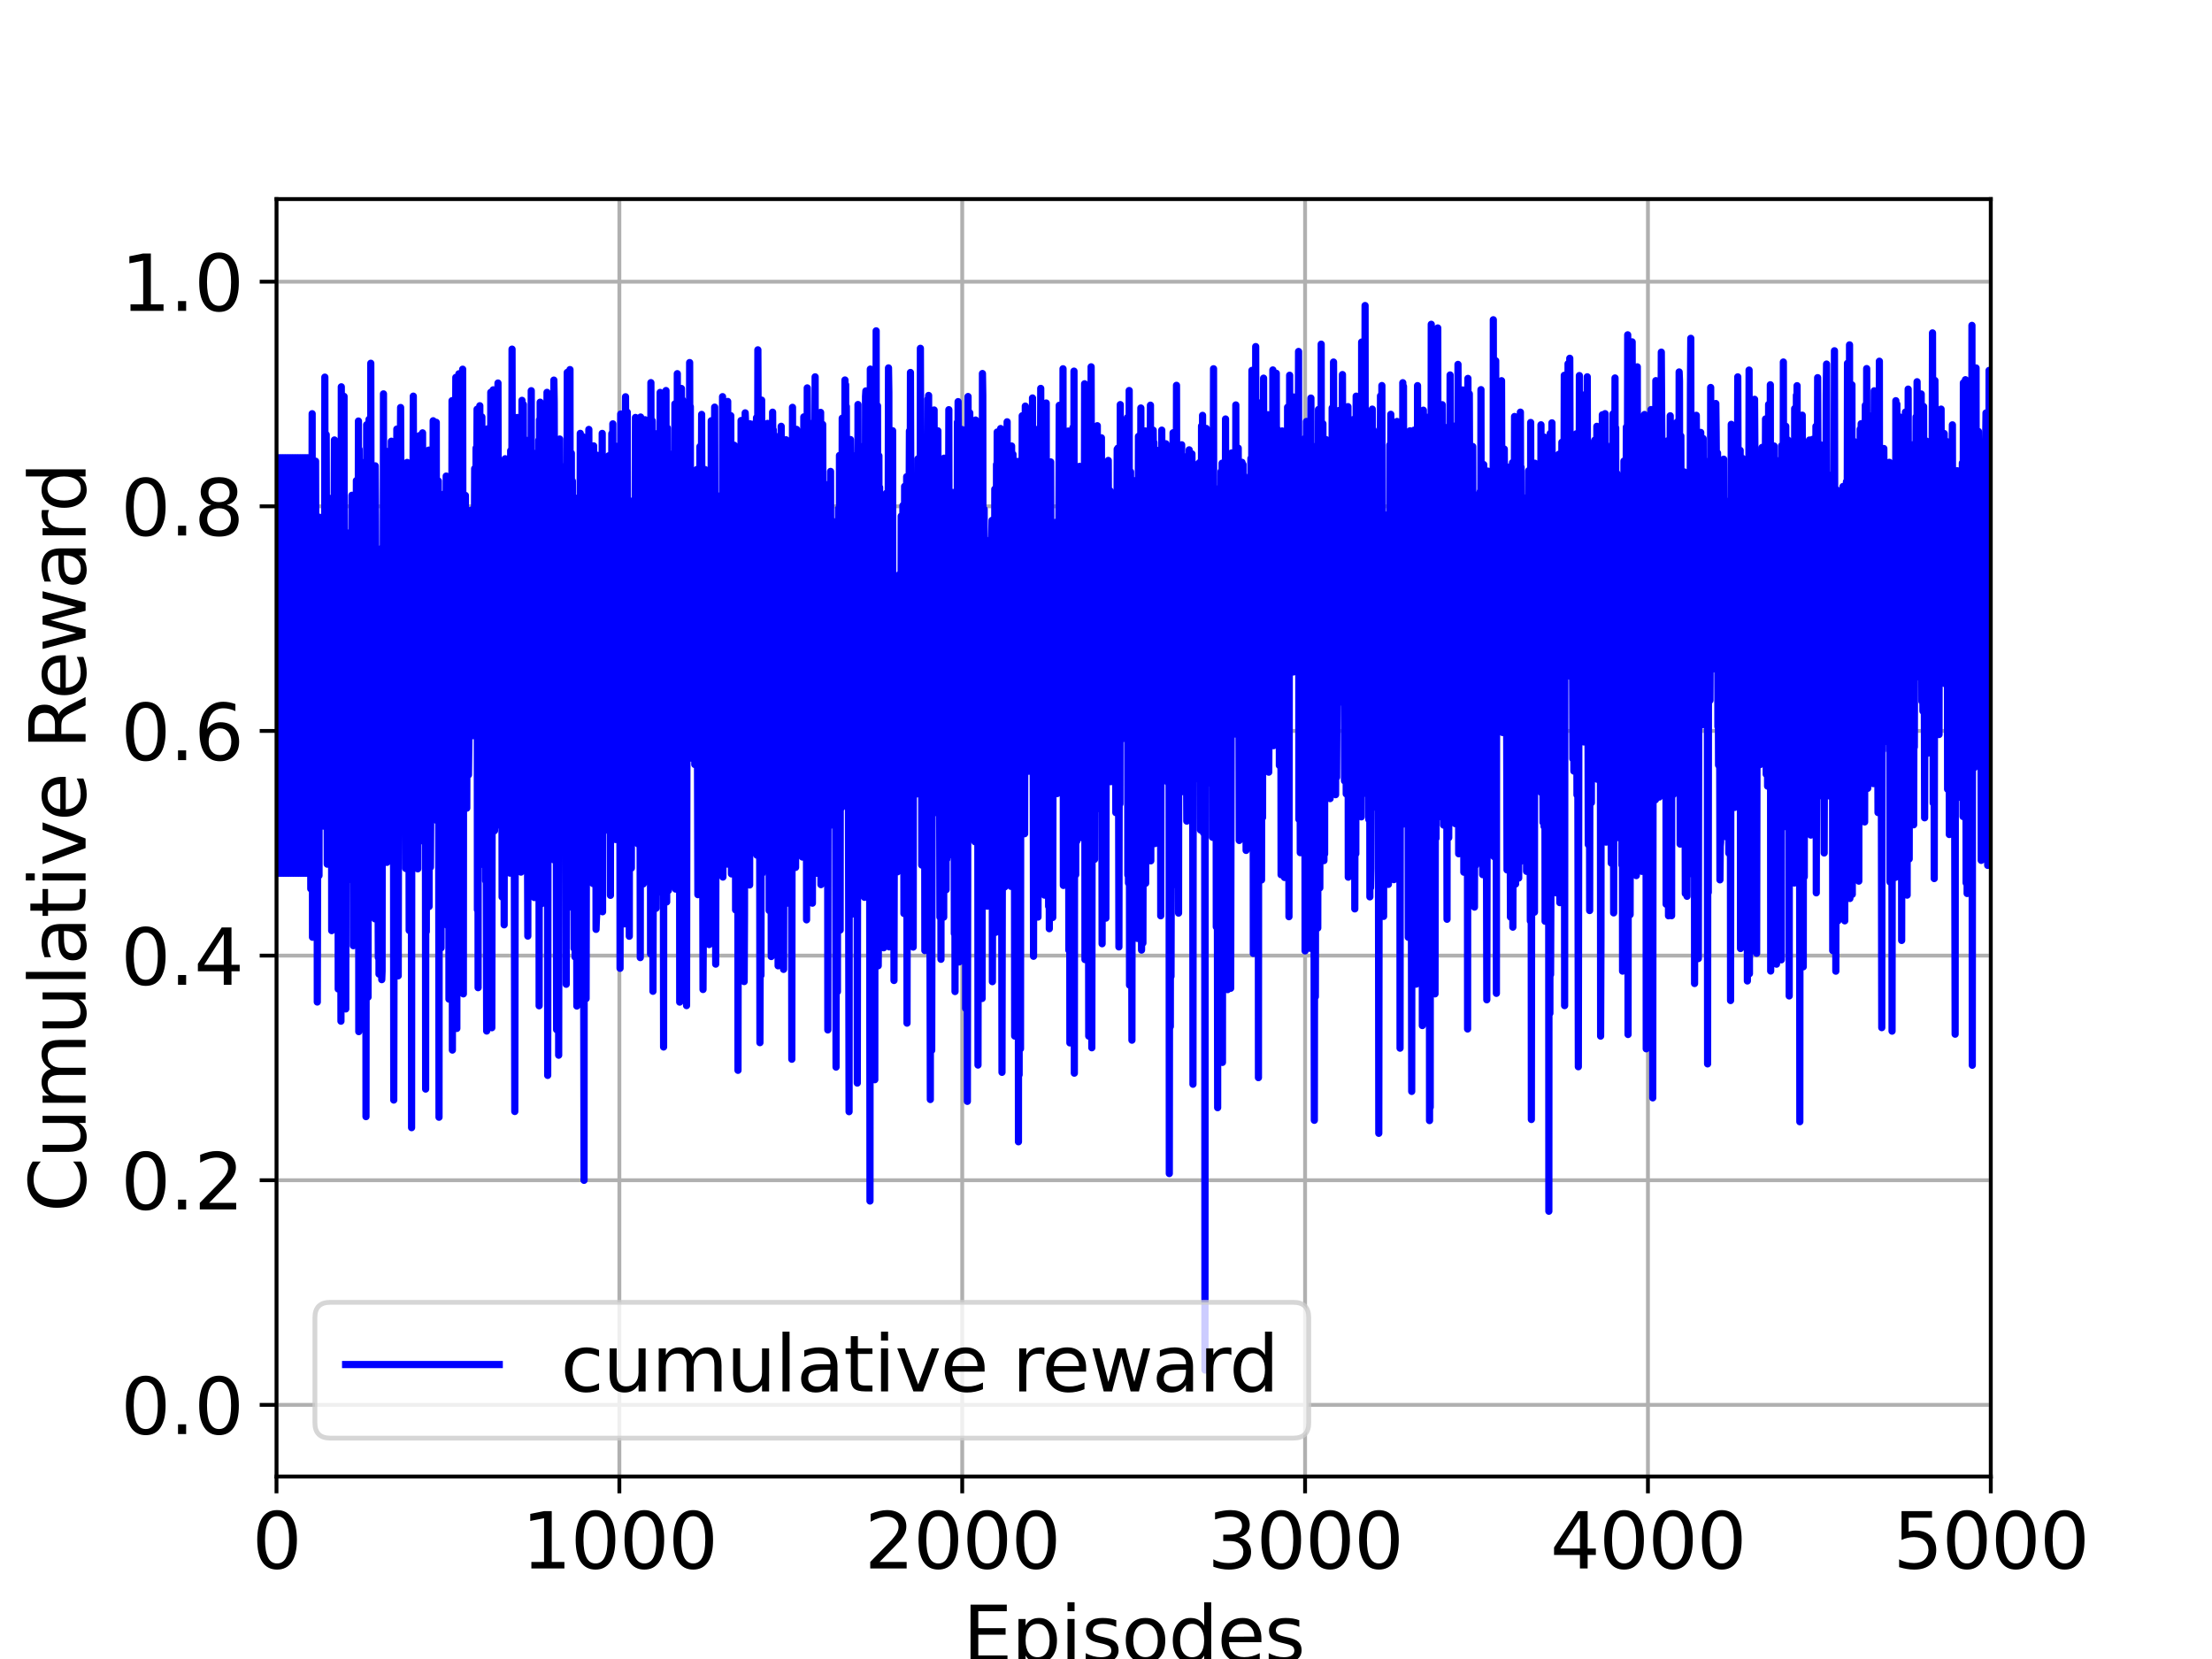<?xml version="1.0" encoding="utf-8" standalone="no"?>
<!DOCTYPE svg PUBLIC "-//W3C//DTD SVG 1.1//EN"
  "http://www.w3.org/Graphics/SVG/1.1/DTD/svg11.dtd">
<svg xmlns:xlink="http://www.w3.org/1999/xlink" width="460.8pt" height="345.6pt" viewBox="0 0 460.8 345.6" xmlns="http://www.w3.org/2000/svg" version="1.1">
 <defs>
  <style type="text/css">*{stroke-linejoin: round; stroke-linecap: butt}</style>
 </defs>
 <g id="figure_1">
  <g id="patch_1">
   <path d="M 0 345.6 
L 460.8 345.6 
L 460.8 0 
L 0 0 
z
" style="fill: #ffffff"/>
  </g>
  <g id="axes_1">
   <g id="patch_2">
    <path d="M 57.6 307.584 
L 414.72 307.584 
L 414.72 41.472 
L 57.6 41.472 
z
" style="fill: #ffffff"/>
   </g>
   <g id="matplotlib.axis_1">
    <g id="xtick_1">
     <g id="line2d_1">
      <path d="M 57.6 307.584 
L 57.6 41.472 
" clip-path="url(#p0f0eae22bb)" style="fill: none; stroke: #b0b0b0; stroke-width: 0.8; stroke-linecap: square"/>
     </g>
     <g id="line2d_2">
      <defs>
       <path id="mea7ece9224" d="M 0 0 
L 0 3.5 
" style="stroke: #000000; stroke-width: 0.8"/>
      </defs>
      <g>
       <use xlink:href="#mea7ece9224" x="57.6" y="307.584" style="stroke: #000000; stroke-width: 0.8"/>
      </g>
     </g>
     <g id="text_1">
      <!-- 0 -->
      <g transform="translate(52.51 326.741)scale(0.16 -0.16)">
       <defs>
        <path id="DejaVuSans-30" d="M 2034 4250 
Q 1547 4250 1301 3770 
Q 1056 3291 1056 2328 
Q 1056 1369 1301 889 
Q 1547 409 2034 409 
Q 2525 409 2770 889 
Q 3016 1369 3016 2328 
Q 3016 3291 2770 3770 
Q 2525 4250 2034 4250 
z
M 2034 4750 
Q 2819 4750 3233 4129 
Q 3647 3509 3647 2328 
Q 3647 1150 3233 529 
Q 2819 -91 2034 -91 
Q 1250 -91 836 529 
Q 422 1150 422 2328 
Q 422 3509 836 4129 
Q 1250 4750 2034 4750 
z
" transform="scale(0.016)"/>
       </defs>
       <use xlink:href="#DejaVuSans-30"/>
      </g>
     </g>
    </g>
    <g id="xtick_2">
     <g id="line2d_3">
      <path d="M 129.024 307.584 
L 129.024 41.472 
" clip-path="url(#p0f0eae22bb)" style="fill: none; stroke: #b0b0b0; stroke-width: 0.8; stroke-linecap: square"/>
     </g>
     <g id="line2d_4">
      <g>
       <use xlink:href="#mea7ece9224" x="129.024" y="307.584" style="stroke: #000000; stroke-width: 0.8"/>
      </g>
     </g>
     <g id="text_2">
      <!-- 1000 -->
      <g transform="translate(108.664 326.741)scale(0.16 -0.16)">
       <defs>
        <path id="DejaVuSans-31" d="M 794 531 
L 1825 531 
L 1825 4091 
L 703 3866 
L 703 4441 
L 1819 4666 
L 2450 4666 
L 2450 531 
L 3481 531 
L 3481 0 
L 794 0 
L 794 531 
z
" transform="scale(0.016)"/>
       </defs>
       <use xlink:href="#DejaVuSans-31"/>
       <use xlink:href="#DejaVuSans-30" x="63.623"/>
       <use xlink:href="#DejaVuSans-30" x="127.246"/>
       <use xlink:href="#DejaVuSans-30" x="190.869"/>
      </g>
     </g>
    </g>
    <g id="xtick_3">
     <g id="line2d_5">
      <path d="M 200.448 307.584 
L 200.448 41.472 
" clip-path="url(#p0f0eae22bb)" style="fill: none; stroke: #b0b0b0; stroke-width: 0.8; stroke-linecap: square"/>
     </g>
     <g id="line2d_6">
      <g>
       <use xlink:href="#mea7ece9224" x="200.448" y="307.584" style="stroke: #000000; stroke-width: 0.8"/>
      </g>
     </g>
     <g id="text_3">
      <!-- 2000 -->
      <g transform="translate(180.088 326.741)scale(0.16 -0.16)">
       <defs>
        <path id="DejaVuSans-32" d="M 1228 531 
L 3431 531 
L 3431 0 
L 469 0 
L 469 531 
Q 828 903 1448 1529 
Q 2069 2156 2228 2338 
Q 2531 2678 2651 2914 
Q 2772 3150 2772 3378 
Q 2772 3750 2511 3984 
Q 2250 4219 1831 4219 
Q 1534 4219 1204 4116 
Q 875 4013 500 3803 
L 500 4441 
Q 881 4594 1212 4672 
Q 1544 4750 1819 4750 
Q 2544 4750 2975 4387 
Q 3406 4025 3406 3419 
Q 3406 3131 3298 2873 
Q 3191 2616 2906 2266 
Q 2828 2175 2409 1742 
Q 1991 1309 1228 531 
z
" transform="scale(0.016)"/>
       </defs>
       <use xlink:href="#DejaVuSans-32"/>
       <use xlink:href="#DejaVuSans-30" x="63.623"/>
       <use xlink:href="#DejaVuSans-30" x="127.246"/>
       <use xlink:href="#DejaVuSans-30" x="190.869"/>
      </g>
     </g>
    </g>
    <g id="xtick_4">
     <g id="line2d_7">
      <path d="M 271.872 307.584 
L 271.872 41.472 
" clip-path="url(#p0f0eae22bb)" style="fill: none; stroke: #b0b0b0; stroke-width: 0.8; stroke-linecap: square"/>
     </g>
     <g id="line2d_8">
      <g>
       <use xlink:href="#mea7ece9224" x="271.872" y="307.584" style="stroke: #000000; stroke-width: 0.8"/>
      </g>
     </g>
     <g id="text_4">
      <!-- 3000 -->
      <g transform="translate(251.512 326.741)scale(0.16 -0.16)">
       <defs>
        <path id="DejaVuSans-33" d="M 2597 2516 
Q 3050 2419 3304 2112 
Q 3559 1806 3559 1356 
Q 3559 666 3084 287 
Q 2609 -91 1734 -91 
Q 1441 -91 1130 -33 
Q 819 25 488 141 
L 488 750 
Q 750 597 1062 519 
Q 1375 441 1716 441 
Q 2309 441 2620 675 
Q 2931 909 2931 1356 
Q 2931 1769 2642 2001 
Q 2353 2234 1838 2234 
L 1294 2234 
L 1294 2753 
L 1863 2753 
Q 2328 2753 2575 2939 
Q 2822 3125 2822 3475 
Q 2822 3834 2567 4026 
Q 2313 4219 1838 4219 
Q 1578 4219 1281 4162 
Q 984 4106 628 3988 
L 628 4550 
Q 988 4650 1302 4700 
Q 1616 4750 1894 4750 
Q 2613 4750 3031 4423 
Q 3450 4097 3450 3541 
Q 3450 3153 3228 2886 
Q 3006 2619 2597 2516 
z
" transform="scale(0.016)"/>
       </defs>
       <use xlink:href="#DejaVuSans-33"/>
       <use xlink:href="#DejaVuSans-30" x="63.623"/>
       <use xlink:href="#DejaVuSans-30" x="127.246"/>
       <use xlink:href="#DejaVuSans-30" x="190.869"/>
      </g>
     </g>
    </g>
    <g id="xtick_5">
     <g id="line2d_9">
      <path d="M 343.296 307.584 
L 343.296 41.472 
" clip-path="url(#p0f0eae22bb)" style="fill: none; stroke: #b0b0b0; stroke-width: 0.8; stroke-linecap: square"/>
     </g>
     <g id="line2d_10">
      <g>
       <use xlink:href="#mea7ece9224" x="343.296" y="307.584" style="stroke: #000000; stroke-width: 0.8"/>
      </g>
     </g>
     <g id="text_5">
      <!-- 4000 -->
      <g transform="translate(322.936 326.741)scale(0.16 -0.16)">
       <defs>
        <path id="DejaVuSans-34" d="M 2419 4116 
L 825 1625 
L 2419 1625 
L 2419 4116 
z
M 2253 4666 
L 3047 4666 
L 3047 1625 
L 3713 1625 
L 3713 1100 
L 3047 1100 
L 3047 0 
L 2419 0 
L 2419 1100 
L 313 1100 
L 313 1709 
L 2253 4666 
z
" transform="scale(0.016)"/>
       </defs>
       <use xlink:href="#DejaVuSans-34"/>
       <use xlink:href="#DejaVuSans-30" x="63.623"/>
       <use xlink:href="#DejaVuSans-30" x="127.246"/>
       <use xlink:href="#DejaVuSans-30" x="190.869"/>
      </g>
     </g>
    </g>
    <g id="xtick_6">
     <g id="line2d_11">
      <path d="M 414.72 307.584 
L 414.72 41.472 
" clip-path="url(#p0f0eae22bb)" style="fill: none; stroke: #b0b0b0; stroke-width: 0.8; stroke-linecap: square"/>
     </g>
     <g id="line2d_12">
      <g>
       <use xlink:href="#mea7ece9224" x="414.72" y="307.584" style="stroke: #000000; stroke-width: 0.8"/>
      </g>
     </g>
     <g id="text_6">
      <!-- 5000 -->
      <g transform="translate(394.36 326.741)scale(0.16 -0.16)">
       <defs>
        <path id="DejaVuSans-35" d="M 691 4666 
L 3169 4666 
L 3169 4134 
L 1269 4134 
L 1269 2991 
Q 1406 3038 1543 3061 
Q 1681 3084 1819 3084 
Q 2600 3084 3056 2656 
Q 3513 2228 3513 1497 
Q 3513 744 3044 326 
Q 2575 -91 1722 -91 
Q 1428 -91 1123 -41 
Q 819 9 494 109 
L 494 744 
Q 775 591 1075 516 
Q 1375 441 1709 441 
Q 2250 441 2565 725 
Q 2881 1009 2881 1497 
Q 2881 1984 2565 2268 
Q 2250 2553 1709 2553 
Q 1456 2553 1204 2497 
Q 953 2441 691 2322 
L 691 4666 
z
" transform="scale(0.016)"/>
       </defs>
       <use xlink:href="#DejaVuSans-35"/>
       <use xlink:href="#DejaVuSans-30" x="63.623"/>
       <use xlink:href="#DejaVuSans-30" x="127.246"/>
       <use xlink:href="#DejaVuSans-30" x="190.869"/>
      </g>
     </g>
    </g>
    <g id="text_7">
     <!-- Episodes -->
     <g transform="translate(200.572 346.226)scale(0.16 -0.16)">
      <defs>
       <path id="DejaVuSans-45" d="M 628 4666 
L 3578 4666 
L 3578 4134 
L 1259 4134 
L 1259 2753 
L 3481 2753 
L 3481 2222 
L 1259 2222 
L 1259 531 
L 3634 531 
L 3634 0 
L 628 0 
L 628 4666 
z
" transform="scale(0.016)"/>
       <path id="DejaVuSans-70" d="M 1159 525 
L 1159 -1331 
L 581 -1331 
L 581 3500 
L 1159 3500 
L 1159 2969 
Q 1341 3281 1617 3432 
Q 1894 3584 2278 3584 
Q 2916 3584 3314 3078 
Q 3713 2572 3713 1747 
Q 3713 922 3314 415 
Q 2916 -91 2278 -91 
Q 1894 -91 1617 61 
Q 1341 213 1159 525 
z
M 3116 1747 
Q 3116 2381 2855 2742 
Q 2594 3103 2138 3103 
Q 1681 3103 1420 2742 
Q 1159 2381 1159 1747 
Q 1159 1113 1420 752 
Q 1681 391 2138 391 
Q 2594 391 2855 752 
Q 3116 1113 3116 1747 
z
" transform="scale(0.016)"/>
       <path id="DejaVuSans-69" d="M 603 3500 
L 1178 3500 
L 1178 0 
L 603 0 
L 603 3500 
z
M 603 4863 
L 1178 4863 
L 1178 4134 
L 603 4134 
L 603 4863 
z
" transform="scale(0.016)"/>
       <path id="DejaVuSans-73" d="M 2834 3397 
L 2834 2853 
Q 2591 2978 2328 3040 
Q 2066 3103 1784 3103 
Q 1356 3103 1142 2972 
Q 928 2841 928 2578 
Q 928 2378 1081 2264 
Q 1234 2150 1697 2047 
L 1894 2003 
Q 2506 1872 2764 1633 
Q 3022 1394 3022 966 
Q 3022 478 2636 193 
Q 2250 -91 1575 -91 
Q 1294 -91 989 -36 
Q 684 19 347 128 
L 347 722 
Q 666 556 975 473 
Q 1284 391 1588 391 
Q 1994 391 2212 530 
Q 2431 669 2431 922 
Q 2431 1156 2273 1281 
Q 2116 1406 1581 1522 
L 1381 1569 
Q 847 1681 609 1914 
Q 372 2147 372 2553 
Q 372 3047 722 3315 
Q 1072 3584 1716 3584 
Q 2034 3584 2315 3537 
Q 2597 3491 2834 3397 
z
" transform="scale(0.016)"/>
       <path id="DejaVuSans-6f" d="M 1959 3097 
Q 1497 3097 1228 2736 
Q 959 2375 959 1747 
Q 959 1119 1226 758 
Q 1494 397 1959 397 
Q 2419 397 2687 759 
Q 2956 1122 2956 1747 
Q 2956 2369 2687 2733 
Q 2419 3097 1959 3097 
z
M 1959 3584 
Q 2709 3584 3137 3096 
Q 3566 2609 3566 1747 
Q 3566 888 3137 398 
Q 2709 -91 1959 -91 
Q 1206 -91 779 398 
Q 353 888 353 1747 
Q 353 2609 779 3096 
Q 1206 3584 1959 3584 
z
" transform="scale(0.016)"/>
       <path id="DejaVuSans-64" d="M 2906 2969 
L 2906 4863 
L 3481 4863 
L 3481 0 
L 2906 0 
L 2906 525 
Q 2725 213 2448 61 
Q 2172 -91 1784 -91 
Q 1150 -91 751 415 
Q 353 922 353 1747 
Q 353 2572 751 3078 
Q 1150 3584 1784 3584 
Q 2172 3584 2448 3432 
Q 2725 3281 2906 2969 
z
M 947 1747 
Q 947 1113 1208 752 
Q 1469 391 1925 391 
Q 2381 391 2643 752 
Q 2906 1113 2906 1747 
Q 2906 2381 2643 2742 
Q 2381 3103 1925 3103 
Q 1469 3103 1208 2742 
Q 947 2381 947 1747 
z
" transform="scale(0.016)"/>
       <path id="DejaVuSans-65" d="M 3597 1894 
L 3597 1613 
L 953 1613 
Q 991 1019 1311 708 
Q 1631 397 2203 397 
Q 2534 397 2845 478 
Q 3156 559 3463 722 
L 3463 178 
Q 3153 47 2828 -22 
Q 2503 -91 2169 -91 
Q 1331 -91 842 396 
Q 353 884 353 1716 
Q 353 2575 817 3079 
Q 1281 3584 2069 3584 
Q 2775 3584 3186 3129 
Q 3597 2675 3597 1894 
z
M 3022 2063 
Q 3016 2534 2758 2815 
Q 2500 3097 2075 3097 
Q 1594 3097 1305 2825 
Q 1016 2553 972 2059 
L 3022 2063 
z
" transform="scale(0.016)"/>
      </defs>
      <use xlink:href="#DejaVuSans-45"/>
      <use xlink:href="#DejaVuSans-70" x="63.184"/>
      <use xlink:href="#DejaVuSans-69" x="126.66"/>
      <use xlink:href="#DejaVuSans-73" x="154.443"/>
      <use xlink:href="#DejaVuSans-6f" x="206.543"/>
      <use xlink:href="#DejaVuSans-64" x="267.725"/>
      <use xlink:href="#DejaVuSans-65" x="331.201"/>
      <use xlink:href="#DejaVuSans-73" x="392.725"/>
     </g>
    </g>
   </g>
   <g id="matplotlib.axis_2">
    <g id="ytick_1">
     <g id="line2d_13">
      <path d="M 57.6 292.66 
L 414.72 292.66 
" clip-path="url(#p0f0eae22bb)" style="fill: none; stroke: #b0b0b0; stroke-width: 0.8; stroke-linecap: square"/>
     </g>
     <g id="line2d_14">
      <defs>
       <path id="m335e30e5f8" d="M 0 0 
L -3.5 0 
" style="stroke: #000000; stroke-width: 0.8"/>
      </defs>
      <g>
       <use xlink:href="#m335e30e5f8" x="57.6" y="292.66" style="stroke: #000000; stroke-width: 0.8"/>
      </g>
     </g>
     <g id="text_8">
      <!-- 0.0 -->
      <g transform="translate(25.155 298.738)scale(0.16 -0.16)">
       <defs>
        <path id="DejaVuSans-2e" d="M 684 794 
L 1344 794 
L 1344 0 
L 684 0 
L 684 794 
z
" transform="scale(0.016)"/>
       </defs>
       <use xlink:href="#DejaVuSans-30"/>
       <use xlink:href="#DejaVuSans-2e" x="63.623"/>
       <use xlink:href="#DejaVuSans-30" x="95.41"/>
      </g>
     </g>
    </g>
    <g id="ytick_2">
     <g id="line2d_15">
      <path d="M 57.6 245.863 
L 414.72 245.863 
" clip-path="url(#p0f0eae22bb)" style="fill: none; stroke: #b0b0b0; stroke-width: 0.8; stroke-linecap: square"/>
     </g>
     <g id="line2d_16">
      <g>
       <use xlink:href="#m335e30e5f8" x="57.6" y="245.863" style="stroke: #000000; stroke-width: 0.8"/>
      </g>
     </g>
     <g id="text_9">
      <!-- 0.2 -->
      <g transform="translate(25.155 251.942)scale(0.16 -0.16)">
       <use xlink:href="#DejaVuSans-30"/>
       <use xlink:href="#DejaVuSans-2e" x="63.623"/>
       <use xlink:href="#DejaVuSans-32" x="95.41"/>
      </g>
     </g>
    </g>
    <g id="ytick_3">
     <g id="line2d_17">
      <path d="M 57.6 199.067 
L 414.72 199.067 
" clip-path="url(#p0f0eae22bb)" style="fill: none; stroke: #b0b0b0; stroke-width: 0.8; stroke-linecap: square"/>
     </g>
     <g id="line2d_18">
      <g>
       <use xlink:href="#m335e30e5f8" x="57.6" y="199.067" style="stroke: #000000; stroke-width: 0.8"/>
      </g>
     </g>
     <g id="text_10">
      <!-- 0.4 -->
      <g transform="translate(25.155 205.146)scale(0.16 -0.16)">
       <use xlink:href="#DejaVuSans-30"/>
       <use xlink:href="#DejaVuSans-2e" x="63.623"/>
       <use xlink:href="#DejaVuSans-34" x="95.41"/>
      </g>
     </g>
    </g>
    <g id="ytick_4">
     <g id="line2d_19">
      <path d="M 57.6 152.27 
L 414.72 152.27 
" clip-path="url(#p0f0eae22bb)" style="fill: none; stroke: #b0b0b0; stroke-width: 0.8; stroke-linecap: square"/>
     </g>
     <g id="line2d_20">
      <g>
       <use xlink:href="#m335e30e5f8" x="57.6" y="152.27" style="stroke: #000000; stroke-width: 0.8"/>
      </g>
     </g>
     <g id="text_11">
      <!-- 0.6 -->
      <g transform="translate(25.155 158.349)scale(0.16 -0.16)">
       <defs>
        <path id="DejaVuSans-36" d="M 2113 2584 
Q 1688 2584 1439 2293 
Q 1191 2003 1191 1497 
Q 1191 994 1439 701 
Q 1688 409 2113 409 
Q 2538 409 2786 701 
Q 3034 994 3034 1497 
Q 3034 2003 2786 2293 
Q 2538 2584 2113 2584 
z
M 3366 4563 
L 3366 3988 
Q 3128 4100 2886 4159 
Q 2644 4219 2406 4219 
Q 1781 4219 1451 3797 
Q 1122 3375 1075 2522 
Q 1259 2794 1537 2939 
Q 1816 3084 2150 3084 
Q 2853 3084 3261 2657 
Q 3669 2231 3669 1497 
Q 3669 778 3244 343 
Q 2819 -91 2113 -91 
Q 1303 -91 875 529 
Q 447 1150 447 2328 
Q 447 3434 972 4092 
Q 1497 4750 2381 4750 
Q 2619 4750 2861 4703 
Q 3103 4656 3366 4563 
z
" transform="scale(0.016)"/>
       </defs>
       <use xlink:href="#DejaVuSans-30"/>
       <use xlink:href="#DejaVuSans-2e" x="63.623"/>
       <use xlink:href="#DejaVuSans-36" x="95.41"/>
      </g>
     </g>
    </g>
    <g id="ytick_5">
     <g id="line2d_21">
      <path d="M 57.6 105.474 
L 414.72 105.474 
" clip-path="url(#p0f0eae22bb)" style="fill: none; stroke: #b0b0b0; stroke-width: 0.8; stroke-linecap: square"/>
     </g>
     <g id="line2d_22">
      <g>
       <use xlink:href="#m335e30e5f8" x="57.6" y="105.474" style="stroke: #000000; stroke-width: 0.8"/>
      </g>
     </g>
     <g id="text_12">
      <!-- 0.8 -->
      <g transform="translate(25.155 111.553)scale(0.16 -0.16)">
       <defs>
        <path id="DejaVuSans-38" d="M 2034 2216 
Q 1584 2216 1326 1975 
Q 1069 1734 1069 1313 
Q 1069 891 1326 650 
Q 1584 409 2034 409 
Q 2484 409 2743 651 
Q 3003 894 3003 1313 
Q 3003 1734 2745 1975 
Q 2488 2216 2034 2216 
z
M 1403 2484 
Q 997 2584 770 2862 
Q 544 3141 544 3541 
Q 544 4100 942 4425 
Q 1341 4750 2034 4750 
Q 2731 4750 3128 4425 
Q 3525 4100 3525 3541 
Q 3525 3141 3298 2862 
Q 3072 2584 2669 2484 
Q 3125 2378 3379 2068 
Q 3634 1759 3634 1313 
Q 3634 634 3220 271 
Q 2806 -91 2034 -91 
Q 1263 -91 848 271 
Q 434 634 434 1313 
Q 434 1759 690 2068 
Q 947 2378 1403 2484 
z
M 1172 3481 
Q 1172 3119 1398 2916 
Q 1625 2713 2034 2713 
Q 2441 2713 2670 2916 
Q 2900 3119 2900 3481 
Q 2900 3844 2670 4047 
Q 2441 4250 2034 4250 
Q 1625 4250 1398 4047 
Q 1172 3844 1172 3481 
z
" transform="scale(0.016)"/>
       </defs>
       <use xlink:href="#DejaVuSans-30"/>
       <use xlink:href="#DejaVuSans-2e" x="63.623"/>
       <use xlink:href="#DejaVuSans-38" x="95.41"/>
      </g>
     </g>
    </g>
    <g id="ytick_6">
     <g id="line2d_23">
      <path d="M 57.6 58.678 
L 414.72 58.678 
" clip-path="url(#p0f0eae22bb)" style="fill: none; stroke: #b0b0b0; stroke-width: 0.8; stroke-linecap: square"/>
     </g>
     <g id="line2d_24">
      <g>
       <use xlink:href="#m335e30e5f8" x="57.6" y="58.678" style="stroke: #000000; stroke-width: 0.8"/>
      </g>
     </g>
     <g id="text_13">
      <!-- 1.0 -->
      <g transform="translate(25.155 64.756)scale(0.16 -0.16)">
       <use xlink:href="#DejaVuSans-31"/>
       <use xlink:href="#DejaVuSans-2e" x="63.623"/>
       <use xlink:href="#DejaVuSans-30" x="95.41"/>
      </g>
     </g>
    </g>
    <g id="text_14">
     <!-- Cumulative Reward -->
     <g transform="translate(17.828 252.524)rotate(-90)scale(0.16 -0.16)">
      <defs>
       <path id="DejaVuSans-43" d="M 4122 4306 
L 4122 3641 
Q 3803 3938 3442 4084 
Q 3081 4231 2675 4231 
Q 1875 4231 1450 3742 
Q 1025 3253 1025 2328 
Q 1025 1406 1450 917 
Q 1875 428 2675 428 
Q 3081 428 3442 575 
Q 3803 722 4122 1019 
L 4122 359 
Q 3791 134 3420 21 
Q 3050 -91 2638 -91 
Q 1578 -91 968 557 
Q 359 1206 359 2328 
Q 359 3453 968 4101 
Q 1578 4750 2638 4750 
Q 3056 4750 3426 4639 
Q 3797 4528 4122 4306 
z
" transform="scale(0.016)"/>
       <path id="DejaVuSans-75" d="M 544 1381 
L 544 3500 
L 1119 3500 
L 1119 1403 
Q 1119 906 1312 657 
Q 1506 409 1894 409 
Q 2359 409 2629 706 
Q 2900 1003 2900 1516 
L 2900 3500 
L 3475 3500 
L 3475 0 
L 2900 0 
L 2900 538 
Q 2691 219 2414 64 
Q 2138 -91 1772 -91 
Q 1169 -91 856 284 
Q 544 659 544 1381 
z
M 1991 3584 
L 1991 3584 
z
" transform="scale(0.016)"/>
       <path id="DejaVuSans-6d" d="M 3328 2828 
Q 3544 3216 3844 3400 
Q 4144 3584 4550 3584 
Q 5097 3584 5394 3201 
Q 5691 2819 5691 2113 
L 5691 0 
L 5113 0 
L 5113 2094 
Q 5113 2597 4934 2840 
Q 4756 3084 4391 3084 
Q 3944 3084 3684 2787 
Q 3425 2491 3425 1978 
L 3425 0 
L 2847 0 
L 2847 2094 
Q 2847 2600 2669 2842 
Q 2491 3084 2119 3084 
Q 1678 3084 1418 2786 
Q 1159 2488 1159 1978 
L 1159 0 
L 581 0 
L 581 3500 
L 1159 3500 
L 1159 2956 
Q 1356 3278 1631 3431 
Q 1906 3584 2284 3584 
Q 2666 3584 2933 3390 
Q 3200 3197 3328 2828 
z
" transform="scale(0.016)"/>
       <path id="DejaVuSans-6c" d="M 603 4863 
L 1178 4863 
L 1178 0 
L 603 0 
L 603 4863 
z
" transform="scale(0.016)"/>
       <path id="DejaVuSans-61" d="M 2194 1759 
Q 1497 1759 1228 1600 
Q 959 1441 959 1056 
Q 959 750 1161 570 
Q 1363 391 1709 391 
Q 2188 391 2477 730 
Q 2766 1069 2766 1631 
L 2766 1759 
L 2194 1759 
z
M 3341 1997 
L 3341 0 
L 2766 0 
L 2766 531 
Q 2569 213 2275 61 
Q 1981 -91 1556 -91 
Q 1019 -91 701 211 
Q 384 513 384 1019 
Q 384 1609 779 1909 
Q 1175 2209 1959 2209 
L 2766 2209 
L 2766 2266 
Q 2766 2663 2505 2880 
Q 2244 3097 1772 3097 
Q 1472 3097 1187 3025 
Q 903 2953 641 2809 
L 641 3341 
Q 956 3463 1253 3523 
Q 1550 3584 1831 3584 
Q 2591 3584 2966 3190 
Q 3341 2797 3341 1997 
z
" transform="scale(0.016)"/>
       <path id="DejaVuSans-74" d="M 1172 4494 
L 1172 3500 
L 2356 3500 
L 2356 3053 
L 1172 3053 
L 1172 1153 
Q 1172 725 1289 603 
Q 1406 481 1766 481 
L 2356 481 
L 2356 0 
L 1766 0 
Q 1100 0 847 248 
Q 594 497 594 1153 
L 594 3053 
L 172 3053 
L 172 3500 
L 594 3500 
L 594 4494 
L 1172 4494 
z
" transform="scale(0.016)"/>
       <path id="DejaVuSans-76" d="M 191 3500 
L 800 3500 
L 1894 563 
L 2988 3500 
L 3597 3500 
L 2284 0 
L 1503 0 
L 191 3500 
z
" transform="scale(0.016)"/>
       <path id="DejaVuSans-20" transform="scale(0.016)"/>
       <path id="DejaVuSans-52" d="M 2841 2188 
Q 3044 2119 3236 1894 
Q 3428 1669 3622 1275 
L 4263 0 
L 3584 0 
L 2988 1197 
Q 2756 1666 2539 1819 
Q 2322 1972 1947 1972 
L 1259 1972 
L 1259 0 
L 628 0 
L 628 4666 
L 2053 4666 
Q 2853 4666 3247 4331 
Q 3641 3997 3641 3322 
Q 3641 2881 3436 2590 
Q 3231 2300 2841 2188 
z
M 1259 4147 
L 1259 2491 
L 2053 2491 
Q 2509 2491 2742 2702 
Q 2975 2913 2975 3322 
Q 2975 3731 2742 3939 
Q 2509 4147 2053 4147 
L 1259 4147 
z
" transform="scale(0.016)"/>
       <path id="DejaVuSans-77" d="M 269 3500 
L 844 3500 
L 1563 769 
L 2278 3500 
L 2956 3500 
L 3675 769 
L 4391 3500 
L 4966 3500 
L 4050 0 
L 3372 0 
L 2619 2869 
L 1863 0 
L 1184 0 
L 269 3500 
z
" transform="scale(0.016)"/>
       <path id="DejaVuSans-72" d="M 2631 2963 
Q 2534 3019 2420 3045 
Q 2306 3072 2169 3072 
Q 1681 3072 1420 2755 
Q 1159 2438 1159 1844 
L 1159 0 
L 581 0 
L 581 3500 
L 1159 3500 
L 1159 2956 
Q 1341 3275 1631 3429 
Q 1922 3584 2338 3584 
Q 2397 3584 2469 3576 
Q 2541 3569 2628 3553 
L 2631 2963 
z
" transform="scale(0.016)"/>
      </defs>
      <use xlink:href="#DejaVuSans-43"/>
      <use xlink:href="#DejaVuSans-75" x="69.824"/>
      <use xlink:href="#DejaVuSans-6d" x="133.203"/>
      <use xlink:href="#DejaVuSans-75" x="230.615"/>
      <use xlink:href="#DejaVuSans-6c" x="293.994"/>
      <use xlink:href="#DejaVuSans-61" x="321.777"/>
      <use xlink:href="#DejaVuSans-74" x="383.057"/>
      <use xlink:href="#DejaVuSans-69" x="422.266"/>
      <use xlink:href="#DejaVuSans-76" x="450.049"/>
      <use xlink:href="#DejaVuSans-65" x="509.229"/>
      <use xlink:href="#DejaVuSans-20" x="570.752"/>
      <use xlink:href="#DejaVuSans-52" x="602.539"/>
      <use xlink:href="#DejaVuSans-65" x="667.521"/>
      <use xlink:href="#DejaVuSans-77" x="729.045"/>
      <use xlink:href="#DejaVuSans-61" x="810.832"/>
      <use xlink:href="#DejaVuSans-72" x="872.111"/>
      <use xlink:href="#DejaVuSans-64" x="911.475"/>
     </g>
    </g>
   </g>
   <g id="line2d_25">
    <path d="M 57.6 113.42 
L 57.671 181.91 
L 57.743 95.357 
L 57.814 131.276 
L 57.886 113.42 
L 57.957 181.91 
L 58.029 95.357 
L 58.1 131.276 
L 58.171 113.42 
L 58.243 181.91 
L 58.314 95.357 
L 58.386 131.276 
L 58.457 113.42 
L 58.529 181.91 
L 58.6 95.357 
L 58.671 131.276 
L 58.743 113.42 
L 58.814 181.91 
L 58.886 95.357 
L 58.957 131.276 
L 59.028 113.42 
L 59.1 181.91 
L 59.171 95.357 
L 59.243 131.276 
L 59.314 113.42 
L 59.386 181.91 
L 59.457 95.357 
L 59.528 131.276 
L 59.6 113.42 
L 59.671 181.91 
L 59.743 95.357 
L 59.814 131.276 
L 59.886 113.42 
L 59.957 181.91 
L 60.028 95.357 
L 60.1 131.276 
L 60.171 113.42 
L 60.243 181.91 
L 60.314 95.357 
L 60.386 131.276 
L 60.457 113.42 
L 60.528 181.91 
L 60.6 95.357 
L 60.671 131.276 
L 60.743 113.42 
L 60.814 181.91 
L 60.886 95.357 
L 60.957 131.276 
L 61.028 113.42 
L 61.1 181.91 
L 61.171 95.357 
L 61.243 131.276 
L 61.314 113.42 
L 61.385 181.91 
L 61.457 95.357 
L 61.528 131.276 
L 61.6 113.42 
L 61.671 181.91 
L 61.743 95.357 
L 61.814 131.276 
L 61.885 113.42 
L 61.957 181.91 
L 62.028 95.357 
L 62.1 131.276 
L 62.171 113.42 
L 62.243 181.91 
L 62.314 95.357 
L 62.385 131.276 
L 62.457 113.42 
L 62.528 181.91 
L 62.6 95.357 
L 62.671 131.276 
L 62.743 113.42 
L 62.814 181.91 
L 62.885 95.357 
L 62.957 131.276 
L 63.028 113.42 
L 63.1 181.91 
L 63.171 95.357 
L 63.242 131.276 
L 63.314 113.42 
L 63.385 181.91 
L 63.457 95.357 
L 63.528 131.276 
L 63.6 113.42 
L 63.671 181.91 
L 63.742 95.357 
L 63.814 131.276 
L 63.885 113.42 
L 63.957 181.91 
L 64.028 95.357 
L 64.1 131.276 
L 64.171 113.42 
L 64.242 181.91 
L 64.314 95.357 
L 64.385 131.276 
L 64.457 113.42 
L 64.528 181.91 
L 64.6 95.357 
L 64.671 131.276 
L 64.742 185.159 
L 64.814 103.112 
L 64.885 113.869 
L 64.957 130.762 
L 65.028 86.179 
L 65.1 195.248 
L 65.171 187.821 
L 65.314 103.901 
L 65.457 127.985 
L 65.528 103.83 
L 65.599 105.623 
L 65.671 180.881 
L 65.742 96.072 
L 65.814 125.641 
L 65.957 168.213 
L 66.028 116.748 
L 66.099 208.741 
L 66.314 121.884 
L 66.457 182.402 
L 66.528 107.749 
L 66.599 126.993 
L 66.671 108.572 
L 66.742 132.648 
L 66.814 115.655 
L 67.028 163.319 
L 67.242 127.536 
L 67.314 137.843 
L 67.385 118.576 
L 67.457 172.102 
L 67.528 147.267 
L 67.599 150.829 
L 67.671 78.561 
L 67.742 160.039 
L 67.814 155.66 
L 67.956 90.534 
L 68.099 149.632 
L 68.171 180.023 
L 68.242 163.764 
L 68.314 176.795 
L 68.456 103.746 
L 68.528 140.557 
L 68.599 140.37 
L 68.671 149.841 
L 68.814 125.716 
L 68.885 151.196 
L 68.956 138.349 
L 69.028 107.977 
L 69.099 193.87 
L 69.242 121.586 
L 69.314 154.619 
L 69.528 103.959 
L 69.599 108.46 
L 69.671 91.653 
L 69.814 190.363 
L 69.885 124.407 
L 69.956 144.927 
L 70.028 114.72 
L 70.171 163.213 
L 70.313 107.655 
L 70.385 110.839 
L 70.456 206.026 
L 70.599 116.435 
L 70.671 168.546 
L 70.742 118.356 
L 70.813 167.806 
L 70.885 166.941 
L 70.956 153.956 
L 71.028 212.733 
L 71.099 80.579 
L 71.171 116.148 
L 71.242 117.61 
L 71.313 112.77 
L 71.385 120.116 
L 71.456 140.512 
L 71.528 103.178 
L 71.599 125.198 
L 71.671 82.571 
L 71.742 171.332 
L 71.813 113.921 
L 71.885 139.811 
L 72.028 210.182 
L 72.099 155.779 
L 72.17 168.932 
L 72.242 167.207 
L 72.313 124.856 
L 72.385 153.25 
L 72.456 144.815 
L 72.528 135.221 
L 72.599 179.444 
L 72.67 154.966 
L 72.742 169.233 
L 72.813 110.964 
L 72.956 183.202 
L 73.099 117.472 
L 73.17 135.263 
L 73.313 103.175 
L 73.385 112.157 
L 73.456 149.157 
L 73.528 116.747 
L 73.599 197.006 
L 73.742 123.998 
L 73.813 120.767 
L 73.956 159.739 
L 74.028 114.432 
L 74.099 158.061 
L 74.17 154.659 
L 74.242 100.112 
L 74.385 170.175 
L 74.456 159.886 
L 74.527 170.579 
L 74.67 87.707 
L 74.742 214.909 
L 74.813 93.59 
L 74.885 103.328 
L 75.027 128.331 
L 75.099 116.329 
L 75.17 117.707 
L 75.313 158.452 
L 75.385 130.18 
L 75.456 157.165 
L 75.527 124.566 
L 75.599 138.048 
L 75.67 146.113 
L 75.742 100.07 
L 75.813 118.175 
L 75.885 122.758 
L 75.956 118.427 
L 76.027 167.764 
L 76.099 96.184 
L 76.17 102.055 
L 76.242 232.615 
L 76.385 88.476 
L 76.456 141.151 
L 76.527 140.306 
L 76.599 121.677 
L 76.67 207.726 
L 76.742 91.792 
L 76.813 181.456 
L 76.884 87.351 
L 76.956 127.278 
L 77.099 104.245 
L 77.17 162.042 
L 77.242 75.672 
L 77.384 163.735 
L 77.456 97.472 
L 77.527 135.604 
L 77.599 106.804 
L 77.67 146.882 
L 77.742 143.508 
L 77.813 154.118 
L 77.956 125.353 
L 78.027 138.068 
L 78.099 191.411 
L 78.17 97.041 
L 78.242 107.642 
L 78.456 176.121 
L 78.527 141.954 
L 78.599 186.866 
L 78.67 163.35 
L 78.813 199.5 
L 78.884 128.129 
L 78.956 202.922 
L 79.027 117.144 
L 79.099 165.759 
L 79.17 115.826 
L 79.241 175.809 
L 79.313 117.435 
L 79.384 134.201 
L 79.527 204.079 
L 79.599 202.288 
L 79.67 114.068 
L 79.741 149.601 
L 79.813 148.475 
L 79.884 82.05 
L 79.956 172.761 
L 80.027 102.045 
L 80.099 155.413 
L 80.313 99.306 
L 80.384 93.972 
L 80.456 98.843 
L 80.599 179.647 
L 80.67 104.948 
L 80.741 116.37 
L 80.813 117.801 
L 80.884 167.662 
L 81.027 101.25 
L 81.098 169.283 
L 81.17 119.453 
L 81.241 133.391 
L 81.313 173.92 
L 81.384 153.245 
L 81.527 91.916 
L 81.741 123.835 
L 81.884 107 
L 81.956 137.308 
L 82.027 229.161 
L 82.241 119.249 
L 82.384 104.365 
L 82.456 162.421 
L 82.527 143.601 
L 82.598 154.867 
L 82.67 89.385 
L 82.741 119.392 
L 82.813 115.068 
L 82.884 94.309 
L 82.956 203.286 
L 83.098 129.191 
L 83.241 123.953 
L 83.455 84.888 
L 83.67 143.556 
L 83.813 108.726 
L 83.884 110.96 
L 83.955 142.482 
L 84.027 122.591 
L 84.098 149.437 
L 84.17 127.343 
L 84.241 142.386 
L 84.313 121.86 
L 84.455 145.592 
L 84.527 180.927 
L 84.741 106.045 
L 84.813 96.33 
L 84.884 133.528 
L 84.955 133.423 
L 85.027 125.939 
L 85.17 156.489 
L 85.241 193.833 
L 85.313 189.643 
L 85.455 98.024 
L 85.527 140.605 
L 85.598 117.756 
L 85.67 128.804 
L 85.741 234.914 
L 85.812 100.24 
L 85.884 117.999 
L 85.955 123.031 
L 86.098 82.524 
L 86.17 111.959 
L 86.241 96.669 
L 86.455 175.142 
L 86.527 106.096 
L 86.598 176.531 
L 86.67 113.834 
L 86.741 146.589 
L 86.812 164.225 
L 86.884 108.641 
L 87.027 180.994 
L 87.098 93.848 
L 87.17 144.731 
L 87.241 137.556 
L 87.384 90.748 
L 87.527 175.207 
L 87.598 118.568 
L 87.812 174.803 
L 88.027 90.171 
L 88.098 152.178 
L 88.169 136.383 
L 88.241 116.898 
L 88.312 168.294 
L 88.384 140.024 
L 88.455 173.159 
L 88.598 133.908 
L 88.669 226.873 
L 88.741 115.111 
L 88.812 194.078 
L 88.884 98.356 
L 88.955 126.89 
L 89.027 175.881 
L 89.098 114.418 
L 89.169 173.515 
L 89.312 93.767 
L 89.384 188.852 
L 89.527 106.495 
L 89.669 180.653 
L 89.741 166.52 
L 89.812 165.8 
L 89.884 116.478 
L 89.955 128.931 
L 90.026 127.363 
L 90.098 149.453 
L 90.241 87.652 
L 90.455 163.06 
L 90.598 100.843 
L 90.741 114.739 
L 90.812 143.301 
L 90.884 87.98 
L 90.955 155.005 
L 91.026 102.09 
L 91.098 171.022 
L 91.169 121.872 
L 91.241 138.301 
L 91.312 100.189 
L 91.455 232.741 
L 91.526 125.967 
L 91.598 158.256 
L 91.812 118.772 
L 91.884 197.471 
L 91.955 117.006 
L 92.026 146.618 
L 92.169 119.043 
L 92.241 112.274 
L 92.312 189.683 
L 92.383 102.973 
L 92.455 123.634 
L 92.526 151.076 
L 92.669 122.568 
L 92.812 134.667 
L 92.955 99.173 
L 93.026 137.495 
L 93.098 130.335 
L 93.169 137.22 
L 93.241 192.82 
L 93.455 116.104 
L 93.526 208.135 
L 93.669 105.604 
L 93.883 189.94 
L 93.955 120.046 
L 94.026 176.888 
L 94.169 83.461 
L 94.241 218.751 
L 94.312 145.938 
L 94.383 144.019 
L 94.455 144.838 
L 94.526 152.967 
L 94.598 139.626 
L 94.669 162.502 
L 94.74 84.047 
L 94.812 119.124 
L 94.955 78.619 
L 95.026 98.698 
L 95.169 214.244 
L 95.24 118.141 
L 95.312 143.08 
L 95.383 157.756 
L 95.598 77.86 
L 95.669 145.994 
L 95.74 100.249 
L 95.812 166.79 
L 95.883 108.104 
L 95.955 177.631 
L 96.026 172.794 
L 96.098 89.159 
L 96.169 128.066 
L 96.312 129.303 
L 96.383 76.914 
L 96.526 207.041 
L 96.598 113.81 
L 96.669 146.264 
L 96.74 142.245 
L 96.812 122.404 
L 96.883 164.897 
L 96.955 103.205 
L 97.026 134.195 
L 97.097 143.836 
L 97.169 120.8 
L 97.24 168.353 
L 97.312 134.205 
L 97.383 143.092 
L 97.597 161.418 
L 97.74 149.206 
L 97.883 111.671 
L 97.955 140.441 
L 98.026 128.728 
L 98.169 106.27 
L 98.24 112.854 
L 98.312 152.934 
L 98.383 134.809 
L 98.455 116.017 
L 98.526 153.253 
L 98.669 118.563 
L 98.74 132.804 
L 98.883 97.615 
L 98.954 137.253 
L 99.026 126.058 
L 99.097 137.858 
L 99.169 93.345 
L 99.24 117.528 
L 99.383 85.247 
L 99.454 189.524 
L 99.526 102.206 
L 99.597 205.752 
L 99.669 100.078 
L 99.74 114.008 
L 99.812 173.01 
L 99.883 164.827 
L 99.954 84.521 
L 100.026 147.207 
L 100.097 121.243 
L 100.169 171.302 
L 100.24 101.232 
L 100.312 136.363 
L 100.383 86.845 
L 100.526 180.065 
L 100.669 133.163 
L 100.74 144.221 
L 100.812 103.706 
L 100.883 161.077 
L 100.954 137.322 
L 101.097 102.032 
L 101.169 183.515 
L 101.24 158.187 
L 101.383 214.783 
L 101.526 89.351 
L 101.74 175.345 
L 101.811 106.951 
L 101.883 107.875 
L 101.954 157.795 
L 102.026 104.074 
L 102.097 150.416 
L 102.169 148.789 
L 102.24 81.719 
L 102.311 102.972 
L 102.454 214.097 
L 102.597 118.799 
L 102.669 150.955 
L 102.74 81.207 
L 102.811 105.12 
L 102.883 161.279 
L 102.954 90.11 
L 103.026 173.055 
L 103.097 168.984 
L 103.169 111.852 
L 103.24 144.703 
L 103.311 112.321 
L 103.383 133.198 
L 103.454 126.294 
L 103.526 116.538 
L 103.597 171.879 
L 103.74 79.79 
L 103.883 143.533 
L 103.954 108.065 
L 104.097 151.804 
L 104.24 102.443 
L 104.383 171.967 
L 104.454 99.543 
L 104.526 126.691 
L 104.597 186.867 
L 104.74 101.997 
L 104.811 154.895 
L 104.883 131.453 
L 104.954 97.695 
L 105.026 192.656 
L 105.097 119.436 
L 105.168 156.585 
L 105.24 95.565 
L 105.311 107 
L 105.383 132.895 
L 105.454 96.05 
L 105.668 149.7 
L 105.74 164.189 
L 105.883 100.253 
L 106.097 170.435 
L 106.168 133.997 
L 106.24 181.893 
L 106.383 93.878 
L 106.525 95.639 
L 106.597 134.511 
L 106.668 72.732 
L 106.811 151.398 
L 106.954 122.127 
L 107.097 153.87 
L 107.24 231.542 
L 107.383 140.498 
L 107.597 106.521 
L 107.668 122.728 
L 107.74 86.971 
L 107.954 122.154 
L 108.025 136.617 
L 108.097 115.51 
L 108.168 128.391 
L 108.24 93.589 
L 108.382 157.073 
L 108.454 110.813 
L 108.525 181.679 
L 108.74 83.4 
L 108.882 176.371 
L 109.025 84.25 
L 109.097 151.489 
L 109.168 147.826 
L 109.24 170.935 
L 109.311 102.786 
L 109.382 115.436 
L 109.454 161.605 
L 109.597 91.708 
L 109.668 161.096 
L 109.74 146.604 
L 109.811 154.49 
L 109.954 195.006 
L 110.025 131.892 
L 110.097 156.077 
L 110.168 129.056 
L 110.239 153.507 
L 110.311 150.78 
L 110.382 92.233 
L 110.454 110.193 
L 110.525 93.411 
L 110.597 118.368 
L 110.668 81.388 
L 110.739 159.59 
L 110.882 113.216 
L 111.025 149.07 
L 111.097 136.691 
L 111.168 175.961 
L 111.239 123.487 
L 111.311 186.972 
L 111.382 124.147 
L 111.454 162.113 
L 111.668 94.427 
L 111.811 158.908 
L 111.882 148.327 
L 111.954 106.301 
L 112.097 154.413 
L 112.239 91.67 
L 112.311 209.524 
L 112.382 87.451 
L 112.454 148.407 
L 112.525 83.784 
L 112.596 100.651 
L 112.811 188.274 
L 112.882 139.234 
L 112.954 158.793 
L 113.025 154.306 
L 113.096 118.169 
L 113.168 129.976 
L 113.382 181.023 
L 113.525 169.108 
L 113.668 114.342 
L 113.811 104.901 
L 113.882 154.295 
L 113.954 81.734 
L 114.025 91.427 
L 114.096 224.025 
L 114.168 164.972 
L 114.239 87.488 
L 114.311 116.106 
L 114.382 150.762 
L 114.454 93.281 
L 114.525 106.839 
L 114.596 126.516 
L 114.668 124.635 
L 114.739 126.081 
L 114.811 126.054 
L 114.953 104.042 
L 115.096 165.877 
L 115.168 90.762 
L 115.239 130.279 
L 115.311 179.099 
L 115.382 79.182 
L 115.453 83.748 
L 115.596 135.095 
L 115.668 112.047 
L 115.739 117.926 
L 115.811 111.79 
L 115.953 214.497 
L 116.096 161.937 
L 116.168 166.593 
L 116.239 154.851 
L 116.311 97.271 
L 116.382 219.818 
L 116.525 101.514 
L 116.596 91.46 
L 116.81 161.263 
L 116.882 103.926 
L 116.953 171.038 
L 117.096 101.662 
L 117.168 102.681 
L 117.239 155.078 
L 117.31 97.239 
L 117.453 142.13 
L 117.525 147.711 
L 117.668 113.496 
L 117.739 151.81 
L 117.81 139.538 
L 117.882 112.493 
L 117.953 205.043 
L 118.025 156.959 
L 118.168 77.58 
L 118.239 129.777 
L 118.31 127.482 
L 118.382 147.13 
L 118.453 106.779 
L 118.525 122.75 
L 118.596 124.732 
L 118.668 185.266 
L 118.739 76.988 
L 118.81 171.428 
L 118.882 156.097 
L 118.953 158.003 
L 119.025 94.413 
L 119.096 189.006 
L 119.167 138.757 
L 119.239 100.211 
L 119.382 135.61 
L 119.453 119.76 
L 119.596 197.579 
L 119.739 134.131 
L 119.81 199.381 
L 119.882 110.966 
L 119.953 141.422 
L 120.025 132.416 
L 120.167 209.576 
L 120.239 115.306 
L 120.31 162.24 
L 120.382 179.998 
L 120.453 103.69 
L 120.525 172.467 
L 120.667 118.085 
L 120.739 140.23 
L 120.81 133.966 
L 120.882 90.273 
L 120.953 168.937 
L 121.096 108.388 
L 121.167 186.927 
L 121.239 160.811 
L 121.382 90.953 
L 121.667 245.883 
L 121.739 116.567 
L 121.81 183.335 
L 121.953 109.003 
L 122.096 208.03 
L 122.31 103.027 
L 122.382 107.685 
L 122.524 160.427 
L 122.667 89.456 
L 122.739 145.735 
L 122.81 134.069 
L 122.882 170.707 
L 122.953 122.083 
L 123.096 183.31 
L 123.239 108.89 
L 123.382 173.954 
L 123.453 112.197 
L 123.524 184.059 
L 123.596 164.5 
L 123.667 92.88 
L 123.739 110.33 
L 123.81 172.177 
L 123.881 121.157 
L 123.953 136.945 
L 124.096 120.78 
L 124.167 193.605 
L 124.239 191.656 
L 124.31 190.231 
L 124.381 94.838 
L 124.453 140.54 
L 124.524 98.295 
L 124.596 101.97 
L 124.667 124.176 
L 124.739 181.902 
L 124.81 126.386 
L 124.881 135.453 
L 124.953 144.981 
L 125.024 102.452 
L 125.096 131.119 
L 125.167 96.488 
L 125.31 144.295 
L 125.381 129.631 
L 125.453 90.283 
L 125.524 189.937 
L 125.596 143.773 
L 125.667 124.266 
L 125.738 128.446 
L 125.81 154.559 
L 125.881 107.436 
L 125.953 121.005 
L 126.024 134.392 
L 126.096 111.889 
L 126.167 164.586 
L 126.238 163.796 
L 126.381 99.485 
L 126.453 149.62 
L 126.524 132.857 
L 126.596 167.105 
L 126.667 150.187 
L 126.81 94.942 
L 126.881 97.591 
L 127.024 173.332 
L 127.096 113.937 
L 127.167 186.516 
L 127.238 113.283 
L 127.31 155.706 
L 127.453 90.316 
L 127.596 150.802 
L 127.667 88.292 
L 127.738 173.338 
L 127.81 101.696 
L 127.881 104.776 
L 127.953 117.866 
L 128.024 107.3 
L 128.095 157.264 
L 128.167 97.997 
L 128.238 174.884 
L 128.31 92.956 
L 128.381 123.165 
L 128.524 106.801 
L 128.595 117.225 
L 128.667 98.04 
L 128.738 159.361 
L 128.81 153.583 
L 128.953 116.658 
L 129.024 164.017 
L 129.095 121.519 
L 129.167 201.72 
L 129.31 86.243 
L 129.453 92.105 
L 129.524 152.341 
L 129.595 107.294 
L 129.667 130.934 
L 129.738 141.033 
L 129.81 103.528 
L 129.881 107.342 
L 130.095 192.467 
L 130.167 92.262 
L 130.238 92.893 
L 130.31 82.652 
L 130.524 133.304 
L 130.667 85.854 
L 130.738 177.085 
L 130.81 132.72 
L 130.881 130.014 
L 130.952 142.433 
L 131.024 105.429 
L 131.095 195.038 
L 131.167 125.312 
L 131.238 133.963 
L 131.31 129.926 
L 131.381 104.395 
L 131.524 180.846 
L 131.595 123.401 
L 131.667 170.564 
L 131.738 136.192 
L 131.81 139.811 
L 131.881 122.31 
L 131.952 129.883 
L 132.024 154.643 
L 132.095 150.53 
L 132.167 151.808 
L 132.381 86.962 
L 132.452 142.357 
L 132.524 123.863 
L 132.667 97.981 
L 132.738 98.141 
L 132.881 175.786 
L 133.024 102.16 
L 133.095 171.184 
L 133.167 145.557 
L 133.238 151.104 
L 133.309 146.268 
L 133.381 199.486 
L 133.452 86.876 
L 133.524 133.843 
L 133.738 172.342 
L 133.809 141.634 
L 133.881 157.285 
L 133.952 159.559 
L 134.024 184.13 
L 134.095 103.141 
L 134.238 166.492 
L 134.381 87.442 
L 134.452 116.025 
L 134.524 156.546 
L 134.666 116.998 
L 134.881 169.107 
L 135.095 118.065 
L 135.166 123.581 
L 135.238 88.434 
L 135.381 124.918 
L 135.452 89.866 
L 135.524 198.71 
L 135.595 79.708 
L 135.666 132.319 
L 135.738 108.805 
L 135.809 150.288 
L 135.881 87.658 
L 135.952 107.009 
L 136.024 206.505 
L 136.095 179.92 
L 136.238 90.204 
L 136.309 95.811 
L 136.381 162.696 
L 136.452 95.965 
L 136.666 189.219 
L 136.738 171.578 
L 136.809 126.241 
L 136.881 166.162 
L 137.095 94.799 
L 137.309 185.816 
L 137.523 81.746 
L 137.666 141.273 
L 137.738 153.701 
L 137.809 137.406 
L 137.881 149.118 
L 137.952 142.013 
L 138.023 97.899 
L 138.095 106.05 
L 138.238 218.11 
L 138.309 111.986 
L 138.381 159.235 
L 138.523 110.938 
L 138.595 143.86 
L 138.738 81.355 
L 138.881 187.893 
L 139.023 89.164 
L 139.238 185.512 
L 139.38 104.048 
L 139.523 146.216 
L 139.595 100.588 
L 139.738 176.546 
L 139.88 135.63 
L 139.952 130.912 
L 140.023 146.927 
L 140.166 104.647 
L 140.238 157.339 
L 140.38 94.36 
L 140.452 144.606 
L 140.595 84.136 
L 140.738 185.21 
L 140.88 117.893 
L 140.952 120.764 
L 141.023 167.217 
L 141.095 77.841 
L 141.166 118.921 
L 141.238 118.611 
L 141.309 126.6 
L 141.38 100.479 
L 141.452 174.372 
L 141.523 93.888 
L 141.595 208.76 
L 141.737 119.745 
L 141.809 170.43 
L 141.952 80.924 
L 142.095 115.045 
L 142.166 83.275 
L 142.38 147.345 
L 142.452 111.664 
L 142.523 164.609 
L 142.595 142.117 
L 142.666 146.321 
L 142.737 189.723 
L 142.88 94.885 
L 143.023 209.485 
L 143.095 160.973 
L 143.166 105.962 
L 143.237 126.487 
L 143.309 118.658 
L 143.452 129.583 
L 143.523 96.226 
L 143.594 124.191 
L 143.666 75.525 
L 143.737 107.802 
L 143.809 84.698 
L 143.88 157.929 
L 143.952 120.213 
L 144.023 149.419 
L 144.094 111.37 
L 144.166 129.369 
L 144.237 106.929 
L 144.38 150.527 
L 144.452 122.348 
L 144.523 130.844 
L 144.594 147.472 
L 144.666 135.384 
L 144.737 159.265 
L 144.809 112.027 
L 144.88 123.299 
L 144.952 140.395 
L 145.023 107.066 
L 145.094 108.179 
L 145.166 97.805 
L 145.309 160.353 
L 145.38 186.372 
L 145.452 120.754 
L 145.523 125.941 
L 145.594 185.496 
L 145.809 93.017 
L 145.88 181.445 
L 145.951 139.846 
L 146.166 86.329 
L 146.451 206.13 
L 146.523 192.7 
L 146.594 184.407 
L 146.666 120.37 
L 146.737 144.062 
L 146.809 148.992 
L 146.88 97.821 
L 146.951 105.305 
L 147.094 190.266 
L 147.237 105.104 
L 147.309 159.006 
L 147.451 99.344 
L 147.523 115.356 
L 147.594 104.106 
L 147.737 196.768 
L 147.809 136.05 
L 147.88 165.38 
L 147.951 134.272 
L 148.023 150.885 
L 148.094 144.407 
L 148.166 87.649 
L 148.237 102.638 
L 148.38 135.135 
L 148.451 183.595 
L 148.523 91.241 
L 148.594 168.904 
L 148.666 142.622 
L 148.88 84.81 
L 149.094 200.846 
L 149.237 128.593 
L 149.308 122.811 
L 149.38 156.74 
L 149.451 107.149 
L 149.523 158.136 
L 149.594 135.738 
L 149.666 127.131 
L 149.808 176.662 
L 149.88 103.321 
L 149.951 127.409 
L 150.094 121.694 
L 150.166 161.175 
L 150.237 128.055 
L 150.308 135.453 
L 150.38 175.044 
L 150.451 154.866 
L 150.523 82.627 
L 150.594 182.711 
L 150.808 92.267 
L 150.88 160.789 
L 150.951 98.574 
L 151.023 107.564 
L 151.094 169.148 
L 151.165 152.576 
L 151.237 172.445 
L 151.308 104.947 
L 151.38 170.656 
L 151.451 110.224 
L 151.523 180.006 
L 151.594 83.626 
L 151.665 138.313 
L 151.737 87.748 
L 151.808 98.912 
L 151.951 131.061 
L 152.094 94.899 
L 152.165 124.886 
L 152.237 86.585 
L 152.38 182.055 
L 152.451 176.691 
L 152.522 160.465 
L 152.594 175.346 
L 152.808 110.41 
L 152.88 147.996 
L 152.951 92.752 
L 153.022 121.237 
L 153.094 149.607 
L 153.165 105.655 
L 153.237 189.556 
L 153.308 112.886 
L 153.38 175.826 
L 153.451 169.071 
L 153.522 104.699 
L 153.594 139.456 
L 153.665 110.986 
L 153.737 222.969 
L 153.88 118.561 
L 153.951 190.995 
L 154.165 105.565 
L 154.308 136.637 
L 154.38 87.599 
L 154.451 163.311 
L 154.522 138.242 
L 154.594 147.054 
L 154.665 174.192 
L 154.808 109.553 
L 154.879 168.504 
L 154.951 112.293 
L 155.022 204.48 
L 155.094 190.589 
L 155.237 86.005 
L 155.308 87.85 
L 155.451 151.163 
L 155.665 96.435 
L 155.879 174.165 
L 155.951 170.522 
L 156.022 138.534 
L 156.094 140.918 
L 156.165 184.361 
L 156.237 88.274 
L 156.308 103.9 
L 156.379 174.897 
L 156.451 135.825 
L 156.594 125.11 
L 156.665 160.459 
L 156.737 112.934 
L 156.808 121.626 
L 156.879 171.752 
L 156.951 117.288 
L 157.022 146.541 
L 157.094 96.915 
L 157.165 146.491 
L 157.236 140.803 
L 157.308 91.331 
L 157.379 160.347 
L 157.451 87.933 
L 157.522 136.706 
L 157.594 87.021 
L 157.665 178.144 
L 157.736 88.741 
L 157.808 116.083 
L 157.879 72.874 
L 158.022 109.486 
L 158.094 99.083 
L 158.236 157.345 
L 158.308 217.207 
L 158.451 169.784 
L 158.522 203.18 
L 158.665 83.351 
L 158.736 182.012 
L 158.808 173.758 
L 158.951 99.456 
L 159.022 125.589 
L 159.094 161.081 
L 159.236 89.979 
L 159.308 157.831 
L 159.379 149.191 
L 159.451 150.209 
L 159.522 113.815 
L 159.593 117.101 
L 159.665 172.288 
L 159.736 166.263 
L 159.879 88.198 
L 159.951 118.725 
L 160.022 115.425 
L 160.165 97.301 
L 160.236 189.685 
L 160.308 148.524 
L 160.379 123.067 
L 160.451 124.562 
L 160.522 140.697 
L 160.593 120.38 
L 160.665 199.264 
L 160.736 164.945 
L 160.808 174.066 
L 160.951 85.864 
L 161.022 99.201 
L 161.093 89.531 
L 161.236 128.8 
L 161.308 99.316 
L 161.45 161.419 
L 161.593 96.049 
L 161.665 117.8 
L 161.736 177.289 
L 161.808 102.925 
L 161.879 115.93 
L 161.95 129.467 
L 162.022 90.967 
L 162.093 201.196 
L 162.165 131.601 
L 162.236 157.719 
L 162.308 138.361 
L 162.379 193.262 
L 162.45 101.289 
L 162.522 161.34 
L 162.736 88.805 
L 162.808 137.616 
L 162.879 105.302 
L 162.95 159.594 
L 163.022 104.482 
L 163.236 201.94 
L 163.379 118.404 
L 163.45 183.404 
L 163.522 156.51 
L 163.593 142.908 
L 163.736 91.607 
L 163.807 126.84 
L 163.879 106.914 
L 163.95 110.226 
L 164.093 188.142 
L 164.236 115.058 
L 164.379 162.316 
L 164.45 93.101 
L 164.522 100.814 
L 164.593 157.303 
L 164.665 127.2 
L 164.807 104.731 
L 164.95 220.661 
L 165.093 84.852 
L 165.236 168.514 
L 165.307 96.651 
L 165.379 120.856 
L 165.45 131.602 
L 165.522 160.319 
L 165.593 133.56 
L 165.665 134.287 
L 165.736 180.694 
L 165.807 95.127 
L 165.879 128.872 
L 165.95 89.442 
L 166.022 141.891 
L 166.093 97.924 
L 166.236 150.316 
L 166.307 97.291 
L 166.379 116.644 
L 166.45 107.753 
L 166.593 149.919 
L 166.736 117.893 
L 166.807 176.284 
L 166.879 106.74 
L 166.95 161.735 
L 167.022 159.858 
L 167.164 178.542 
L 167.236 97.441 
L 167.307 171.666 
L 167.45 86.843 
L 167.522 171.278 
L 167.664 96.277 
L 167.736 107.191 
L 167.807 165.118 
L 167.879 156.679 
L 167.95 116.315 
L 168.022 191.619 
L 168.164 80.807 
L 168.236 90.266 
L 168.379 126.04 
L 168.45 113.631 
L 168.593 144.29 
L 168.736 120.643 
L 168.807 149.764 
L 168.879 105.894 
L 169.021 145.987 
L 169.093 145.79 
L 169.164 155.3 
L 169.236 188.151 
L 169.45 88.066 
L 169.593 145.922 
L 169.807 78.5 
L 169.95 180.965 
L 170.021 155.035 
L 170.093 139.186 
L 170.164 181.919 
L 170.236 92.073 
L 170.307 161.945 
L 170.378 131.083 
L 170.45 176.357 
L 170.521 94.539 
L 170.593 136.661 
L 170.664 93.152 
L 170.736 164.59 
L 170.807 98.078 
L 170.878 124.753 
L 170.95 85.906 
L 171.021 184.288 
L 171.093 99.596 
L 171.164 134.318 
L 171.236 134.412 
L 171.378 88.405 
L 171.664 177.315 
L 171.736 100.802 
L 171.807 110.308 
L 171.878 113.025 
L 171.95 147.915 
L 172.021 104.119 
L 172.093 127.194 
L 172.164 117.868 
L 172.236 140.311 
L 172.307 128.585 
L 172.378 111.967 
L 172.45 214.555 
L 172.521 127.108 
L 172.593 128.648 
L 172.664 122.238 
L 172.735 157.234 
L 172.807 149.111 
L 172.878 119.049 
L 172.95 171.934 
L 173.021 98.204 
L 173.164 171.391 
L 173.378 111.519 
L 173.45 154.885 
L 173.521 108.624 
L 173.593 132.561 
L 173.664 144.623 
L 173.735 109.091 
L 173.807 128.248 
L 173.878 118.177 
L 173.95 148.858 
L 174.021 128.186 
L 174.164 222.292 
L 174.307 109.169 
L 174.45 206.579 
L 174.521 114.395 
L 174.593 168.786 
L 174.664 105.951 
L 174.735 132.031 
L 174.807 174.987 
L 174.878 94.872 
L 174.95 102.606 
L 175.021 193.752 
L 175.092 106.83 
L 175.164 119.647 
L 175.235 114.725 
L 175.307 168.259 
L 175.45 87.118 
L 175.664 167.84 
L 175.735 90.836 
L 175.807 126.424 
L 175.878 137.246 
L 175.95 125.387 
L 176.021 79.159 
L 176.092 121.715 
L 176.164 80.133 
L 176.235 128.138 
L 176.307 84.677 
L 176.45 155.168 
L 176.521 104.758 
L 176.592 124.96 
L 176.664 124.254 
L 176.878 231.58 
L 176.95 98.16 
L 177.021 105.944 
L 177.092 102.384 
L 177.164 91.566 
L 177.235 97.345 
L 177.378 137.808 
L 177.449 190.45 
L 177.521 110.992 
L 177.592 152.489 
L 177.664 101.32 
L 177.735 110.809 
L 177.878 159.307 
L 177.949 111.567 
L 178.021 123.932 
L 178.092 147.006 
L 178.164 94.927 
L 178.235 130.023 
L 178.307 129.446 
L 178.378 140.79 
L 178.449 134.456 
L 178.521 95.289 
L 178.592 225.626 
L 178.664 170.977 
L 178.735 84.268 
L 178.878 165.572 
L 179.092 116.538 
L 179.235 96.389 
L 179.306 128.665 
L 179.378 106.987 
L 179.449 138.45 
L 179.521 100.029 
L 179.592 139.869 
L 179.664 118.757 
L 179.806 111.575 
L 179.878 111.227 
L 179.949 114.94 
L 180.021 92.846 
L 180.092 186.931 
L 180.306 82.601 
L 180.378 81.429 
L 180.592 180.674 
L 180.735 138.664 
L 180.806 158.27 
L 180.878 127.313 
L 180.949 128.099 
L 181.021 130.085 
L 181.164 175.451 
L 181.235 250.194 
L 181.306 76.887 
L 181.378 108.804 
L 181.449 110.292 
L 181.663 173.087 
L 181.735 97.567 
L 181.949 218.18 
L 182.163 121.899 
L 182.235 224.925 
L 182.306 99.053 
L 182.378 145.904 
L 182.449 133.048 
L 182.521 68.921 
L 182.592 195.848 
L 182.663 91.255 
L 182.735 112.97 
L 182.806 84.528 
L 182.949 201.192 
L 183.021 192.194 
L 183.092 94.946 
L 183.163 167.051 
L 183.235 101.513 
L 183.306 155.875 
L 183.378 123.151 
L 183.521 156.131 
L 183.592 106.761 
L 183.735 183.381 
L 183.806 171.892 
L 183.949 105.953 
L 184.092 197.437 
L 184.163 123.686 
L 184.235 139.296 
L 184.306 143.867 
L 184.378 139.45 
L 184.449 152.042 
L 184.52 105.46 
L 184.592 110.522 
L 184.663 102.741 
L 184.735 189.734 
L 184.806 154.459 
L 184.878 181.77 
L 185.092 76.642 
L 185.163 81.725 
L 185.235 197.253 
L 185.306 120.562 
L 185.378 147.992 
L 185.592 105.116 
L 185.663 140.768 
L 185.735 128.53 
L 185.806 124.02 
L 185.949 89.725 
L 186.02 167.181 
L 186.092 131.302 
L 186.163 120.544 
L 186.235 204.251 
L 186.377 143.068 
L 186.52 123.645 
L 186.806 171.576 
L 186.877 123.888 
L 186.949 181.624 
L 187.092 134.372 
L 187.163 132.298 
L 187.306 143.999 
L 187.377 119.66 
L 187.52 173.261 
L 187.592 127.358 
L 187.663 155.881 
L 187.735 107.517 
L 187.877 167.695 
L 188.092 105.309 
L 188.163 170.508 
L 188.234 148.808 
L 188.306 190.301 
L 188.449 101.31 
L 188.52 146.169 
L 188.592 134.884 
L 188.663 151.042 
L 188.734 110.741 
L 188.806 146.549 
L 188.877 99.302 
L 188.949 213.141 
L 189.092 112.563 
L 189.163 148.912 
L 189.234 117.963 
L 189.306 123.735 
L 189.449 89.781 
L 189.52 157.428 
L 189.663 77.593 
L 189.806 123.662 
L 189.877 99.363 
L 189.949 141.547 
L 190.02 109.086 
L 190.234 197.295 
L 190.306 134.324 
L 190.377 158.877 
L 190.52 101.686 
L 190.663 105.368 
L 190.734 108.981 
L 190.806 121.672 
L 190.877 101.201 
L 190.949 165.398 
L 191.02 143.336 
L 191.091 126.959 
L 191.163 136.845 
L 191.234 95.574 
L 191.306 107.002 
L 191.377 95.95 
L 191.449 110.416 
L 191.52 98.928 
L 191.591 157.702 
L 191.663 157.391 
L 191.734 72.557 
L 191.806 96.069 
L 191.877 145.221 
L 191.949 97.889 
L 192.02 180.211 
L 192.163 106.13 
L 192.234 160.359 
L 192.377 113.816 
L 192.591 136.322 
L 192.663 198.02 
L 192.806 107.48 
L 192.948 152.262 
L 193.02 105.225 
L 193.091 170.043 
L 193.163 147.245 
L 193.306 83.103 
L 193.377 134.358 
L 193.448 82.379 
L 193.52 164.948 
L 193.591 132.839 
L 193.806 229.051 
L 193.877 111.554 
L 193.948 170.824 
L 194.02 107.341 
L 194.091 218.81 
L 194.234 136.533 
L 194.306 169.675 
L 194.448 118.623 
L 194.52 155.234 
L 194.591 85.405 
L 194.734 156.72 
L 194.806 131.875 
L 194.877 136.994 
L 194.948 129.006 
L 195.02 162.023 
L 195.163 140.176 
L 195.234 161.953 
L 195.377 89.745 
L 195.448 148.745 
L 195.52 125.366 
L 195.591 100.35 
L 195.805 191.047 
L 195.948 120.877 
L 196.02 199.84 
L 196.091 121.181 
L 196.163 139.583 
L 196.234 186.29 
L 196.305 133.139 
L 196.377 146.08 
L 196.448 126.992 
L 196.591 191.06 
L 196.663 95.449 
L 196.734 136.721 
L 196.805 131.386 
L 196.877 168.498 
L 196.948 108.031 
L 197.02 109.93 
L 197.091 185.351 
L 197.162 108.562 
L 197.234 179.002 
L 197.305 166.981 
L 197.377 124.943 
L 197.448 169.432 
L 197.662 85.344 
L 197.734 155.929 
L 197.805 138.843 
L 197.877 133.766 
L 197.948 162.419 
L 198.02 146.321 
L 198.091 172.632 
L 198.162 121.769 
L 198.234 139.518 
L 198.305 178.099 
L 198.448 102.583 
L 198.52 111.232 
L 198.591 157.499 
L 198.662 132.926 
L 198.734 132.19 
L 198.805 194.477 
L 198.877 145.575 
L 198.948 206.557 
L 199.02 137.413 
L 199.091 140.666 
L 199.162 176.571 
L 199.234 142.043 
L 199.305 185.789 
L 199.448 87.945 
L 199.519 123.574 
L 199.591 83.665 
L 199.734 116.267 
L 199.805 200.392 
L 199.877 99.082 
L 199.948 126.386 
L 200.019 102.4 
L 200.162 174.169 
L 200.234 133.418 
L 200.305 157.233 
L 200.448 89.48 
L 200.519 118.884 
L 200.591 103.956 
L 200.662 125.199 
L 200.734 98.927 
L 200.805 109.062 
L 200.877 105.827 
L 201.019 134.55 
L 201.091 101.553 
L 201.162 210.067 
L 201.305 112.526 
L 201.377 121.879 
L 201.448 146.928 
L 201.519 229.431 
L 201.591 183.877 
L 201.662 82.602 
L 201.734 112.902 
L 201.805 123.545 
L 201.948 162.997 
L 202.019 85.994 
L 202.091 149.043 
L 202.162 122.852 
L 202.234 126.265 
L 202.305 88.443 
L 202.376 104.758 
L 202.448 118.508 
L 202.519 163.717 
L 202.591 102.216 
L 202.662 134.028 
L 202.734 111.786 
L 202.805 168.655 
L 202.876 148.913 
L 202.948 110.753 
L 203.019 116.86 
L 203.091 175.347 
L 203.234 87.499 
L 203.305 93.367 
L 203.376 168.807 
L 203.448 109.362 
L 203.519 145.453 
L 203.591 101.589 
L 203.662 116.328 
L 203.734 221.871 
L 203.805 172.512 
L 203.876 112.707 
L 203.948 118.519 
L 204.019 158.12 
L 204.162 116.817 
L 204.233 123.929 
L 204.448 104.906 
L 204.519 107.793 
L 204.591 208.004 
L 204.662 77.809 
L 204.733 82.318 
L 204.805 146.754 
L 204.876 107.761 
L 204.948 120.522 
L 205.019 106.093 
L 205.091 158.456 
L 205.162 137.36 
L 205.233 178.654 
L 205.376 127.492 
L 205.448 139.93 
L 205.662 188.774 
L 205.733 131.214 
L 205.805 181.824 
L 205.948 128.691 
L 206.019 124.905 
L 206.09 163.064 
L 206.233 138.829 
L 206.305 149.75 
L 206.376 139.733 
L 206.448 112.262 
L 206.519 115.108 
L 206.662 108.394 
L 206.733 204.498 
L 206.805 167.626 
L 206.948 187.294 
L 207.09 119.051 
L 207.162 154.612 
L 207.233 101.892 
L 207.305 120.705 
L 207.376 136.034 
L 207.448 194.213 
L 207.59 96.757 
L 207.662 149.595 
L 207.733 90.002 
L 207.805 159.189 
L 207.876 130.226 
L 207.948 161.466 
L 208.019 100.057 
L 208.09 147.43 
L 208.162 114.294 
L 208.233 129.736 
L 208.305 136.484 
L 208.447 89.272 
L 208.519 89.492 
L 208.733 223.388 
L 208.947 99.692 
L 209.019 96.622 
L 209.09 104.047 
L 209.305 184.769 
L 209.376 166.587 
L 209.447 94.684 
L 209.59 168.623 
L 209.662 164.512 
L 209.805 87.866 
L 209.876 135.768 
L 209.947 122.848 
L 210.019 98.078 
L 210.09 160.91 
L 210.162 149.462 
L 210.233 113.339 
L 210.305 142.911 
L 210.376 139.941 
L 210.447 115.243 
L 210.519 119.322 
L 210.59 184.642 
L 210.733 92.906 
L 210.804 149.241 
L 210.876 96.931 
L 210.947 148.267 
L 211.019 94.633 
L 211.09 117.183 
L 211.162 173.077 
L 211.233 137.491 
L 211.304 139.12 
L 211.376 215.825 
L 211.447 204.275 
L 211.662 116.45 
L 211.733 140.847 
L 211.804 129.055 
L 211.876 124.039 
L 211.947 96.12 
L 212.019 173.311 
L 212.09 117.028 
L 212.162 237.855 
L 212.233 137.939 
L 212.304 223.9 
L 212.376 118.471 
L 212.447 175.439 
L 212.519 120.333 
L 212.59 218.474 
L 212.662 118.666 
L 212.733 160.483 
L 212.804 166.259 
L 212.947 86.61 
L 213.019 127.419 
L 213.09 106.103 
L 213.161 110.097 
L 213.233 146.668 
L 213.376 103.191 
L 213.447 173.684 
L 213.59 84.6 
L 213.733 160.691 
L 213.804 129.347 
L 213.876 131.76 
L 213.947 147.004 
L 214.019 111.717 
L 214.233 154.724 
L 214.304 160.658 
L 214.447 90.494 
L 214.519 119.971 
L 214.59 123.907 
L 214.804 153.957 
L 214.876 125.595 
L 214.947 149.319 
L 215.018 148.031 
L 215.09 82.903 
L 215.161 111.934 
L 215.304 199.212 
L 215.447 108.849 
L 215.518 138.345 
L 215.59 122.309 
L 215.661 89.425 
L 215.733 173.95 
L 215.804 106.48 
L 215.876 177.602 
L 215.947 107.653 
L 216.018 130.954 
L 216.09 169.653 
L 216.161 117.021 
L 216.233 191.045 
L 216.304 159.261 
L 216.376 156.361 
L 216.447 121.165 
L 216.518 142.023 
L 216.59 89.789 
L 216.661 111.652 
L 216.733 103.226 
L 216.804 80.907 
L 216.876 154.471 
L 216.947 123.439 
L 217.09 103.251 
L 217.233 126.591 
L 217.304 93.066 
L 217.447 170.066 
L 217.518 166.188 
L 217.59 186.474 
L 217.661 130.316 
L 217.733 144.839 
L 217.804 150.395 
L 217.947 83.954 
L 218.018 153.584 
L 218.09 131.115 
L 218.161 104.844 
L 218.233 110.101 
L 218.447 188.815 
L 218.518 130.043 
L 218.59 193.467 
L 218.804 108.284 
L 218.875 96.224 
L 219.018 183.822 
L 219.161 115.17 
L 219.304 191.13 
L 219.447 112.229 
L 219.518 157.821 
L 219.59 113.514 
L 219.661 132.708 
L 219.732 149.75 
L 219.947 108.806 
L 220.018 115.128 
L 220.09 161.365 
L 220.161 153.036 
L 220.232 165.318 
L 220.304 126.682 
L 220.375 129.77 
L 220.447 150.256 
L 220.661 84.435 
L 220.947 147.12 
L 221.09 121.282 
L 221.161 149.104 
L 221.232 98.272 
L 221.304 114.112 
L 221.375 129.636 
L 221.447 76.819 
L 221.518 184.454 
L 221.59 168.113 
L 221.661 156.987 
L 221.732 103.923 
L 221.804 123.32 
L 221.875 111.343 
L 222.018 154.041 
L 222.161 109.095 
L 222.232 109.299 
L 222.304 141.407 
L 222.375 136.902 
L 222.447 143.041 
L 222.518 89.803 
L 222.661 197.949 
L 222.804 142.068 
L 222.875 217.256 
L 223.018 99.358 
L 223.089 153.058 
L 223.161 123.393 
L 223.232 141.798 
L 223.304 112.86 
L 223.375 138.578 
L 223.518 89.056 
L 223.661 189.157 
L 223.732 77.313 
L 223.804 223.563 
L 223.875 142.831 
L 223.946 128.363 
L 224.089 182.23 
L 224.161 102.594 
L 224.232 106.899 
L 224.304 175.261 
L 224.375 125.637 
L 224.446 153.584 
L 224.518 117.802 
L 224.589 165.748 
L 224.661 139.647 
L 224.732 113.474 
L 224.804 133.815 
L 224.875 97.147 
L 225.018 162.647 
L 225.161 107.526 
L 225.304 174.499 
L 225.375 101.664 
L 225.446 169.696 
L 225.518 117.441 
L 225.589 156.411 
L 225.661 137.929 
L 225.732 136.296 
L 225.804 169.94 
L 225.946 79.945 
L 226.018 199.901 
L 226.089 159.49 
L 226.161 84.568 
L 226.232 153.865 
L 226.303 102.897 
L 226.375 130.889 
L 226.518 133.081 
L 226.589 108.874 
L 226.661 118.2 
L 226.803 215.837 
L 226.875 168.988 
L 226.946 94.891 
L 227.018 178.239 
L 227.089 108.298 
L 227.161 117.154 
L 227.232 161.395 
L 227.303 76.411 
L 227.375 113.77 
L 227.446 218.27 
L 227.589 111.443 
L 227.661 118.291 
L 227.732 145.779 
L 227.803 140.072 
L 228.018 179.018 
L 228.089 97.988 
L 228.161 120.443 
L 228.232 126.51 
L 228.303 105.586 
L 228.446 126.596 
L 228.589 88.684 
L 228.66 168.451 
L 228.732 96.047 
L 228.803 127.951 
L 228.875 126.572 
L 228.946 92.963 
L 229.089 168.034 
L 229.16 117.774 
L 229.232 142.661 
L 229.303 103.943 
L 229.375 125.265 
L 229.446 91.202 
L 229.589 196.603 
L 229.732 106.613 
L 229.803 126.73 
L 229.875 97.822 
L 229.946 168.145 
L 230.018 147.298 
L 230.16 101.383 
L 230.232 112.49 
L 230.375 191.265 
L 230.446 149.147 
L 230.518 155.691 
L 230.66 111.581 
L 230.732 112.976 
L 230.803 159.916 
L 230.875 95.917 
L 231.017 139.483 
L 231.089 115.129 
L 231.16 147.565 
L 231.232 102.222 
L 231.303 114.435 
L 231.375 162.83 
L 231.446 146.988 
L 231.517 104.145 
L 231.589 142.139 
L 231.66 131.584 
L 231.732 151.049 
L 231.875 103.485 
L 231.946 152.976 
L 232.017 140.909 
L 232.089 157.771 
L 232.232 107.976 
L 232.446 169.29 
L 232.517 107.984 
L 232.589 143.251 
L 232.732 93.566 
L 232.803 158.069 
L 232.874 93.352 
L 233.089 197.264 
L 233.232 116.04 
L 233.303 167.467 
L 233.374 84.284 
L 233.446 154.107 
L 233.517 125.94 
L 233.66 123.968 
L 233.946 153.844 
L 234.16 100.679 
L 234.374 150.845 
L 234.446 118.436 
L 234.517 145.006 
L 234.589 135.201 
L 234.732 112.958 
L 234.803 121.434 
L 234.874 86.989 
L 234.946 182.283 
L 235.017 101.508 
L 235.089 183.955 
L 235.231 81.353 
L 235.303 205.222 
L 235.446 105.531 
L 235.517 98.288 
L 235.589 118.82 
L 235.803 216.69 
L 235.874 135.219 
L 235.946 154.881 
L 236.017 184.299 
L 236.231 100.13 
L 236.374 145.558 
L 236.517 118.012 
L 236.589 171.757 
L 236.731 115.383 
L 236.803 154.619 
L 236.874 112.61 
L 236.946 195.49 
L 237.16 90.897 
L 237.303 156.524 
L 237.374 134.998 
L 237.517 94.292 
L 237.588 116.505 
L 237.66 84.992 
L 237.803 197.921 
L 237.946 126.061 
L 238.017 145.072 
L 238.088 196.455 
L 238.303 103.974 
L 238.374 147.654 
L 238.446 104.778 
L 238.517 118.067 
L 238.588 89.771 
L 238.66 184.009 
L 238.803 105.085 
L 238.874 148.8 
L 239.017 103.112 
L 239.088 109.665 
L 239.16 94.328 
L 239.231 124.869 
L 239.303 91.701 
L 239.374 148.176 
L 239.446 102.533 
L 239.517 127.431 
L 239.66 84.407 
L 239.731 179.332 
L 239.803 101.512 
L 239.874 141.549 
L 239.945 165.824 
L 240.231 89.611 
L 240.303 97.488 
L 240.374 92.173 
L 240.588 175.74 
L 240.66 100.039 
L 240.731 125.537 
L 240.874 95.17 
L 241.088 170.326 
L 241.16 93.845 
L 241.231 112.677 
L 241.374 164.064 
L 241.445 115.159 
L 241.517 167.892 
L 241.588 138.962 
L 241.66 94.232 
L 241.731 104.571 
L 241.802 190.78 
L 241.874 148.221 
L 241.945 160.078 
L 242.017 89.604 
L 242.088 115.124 
L 242.16 150.465 
L 242.231 114.765 
L 242.302 141.259 
L 242.374 112.705 
L 242.445 125.589 
L 242.517 130.797 
L 242.66 109.101 
L 242.731 134.9 
L 242.802 124.843 
L 242.874 92.443 
L 243.017 128.01 
L 243.16 103.227 
L 243.302 163.002 
L 243.374 125.573 
L 243.445 161.18 
L 243.517 112.464 
L 243.588 244.471 
L 243.731 126.987 
L 243.802 213.845 
L 243.874 142.213 
L 243.945 203.402 
L 244.159 114.448 
L 244.231 118.734 
L 244.302 175.723 
L 244.374 90.148 
L 244.445 121.411 
L 244.517 120.819 
L 244.659 111.594 
L 244.731 163.187 
L 244.802 113.568 
L 244.874 184.284 
L 244.945 169.223 
L 245.088 80.269 
L 245.231 155.095 
L 245.302 129.597 
L 245.374 174.257 
L 245.445 134.169 
L 245.517 190.217 
L 245.588 114.512 
L 245.659 126.447 
L 245.731 151.344 
L 245.802 97.216 
L 245.874 134.335 
L 245.945 121.18 
L 246.017 129.62 
L 246.088 127.919 
L 246.159 92.652 
L 246.231 164.92 
L 246.302 111.74 
L 246.374 139.167 
L 246.445 119.401 
L 246.516 131.309 
L 246.588 108.92 
L 246.659 163.208 
L 246.731 133.658 
L 246.874 96.684 
L 246.945 147.437 
L 247.016 135.188 
L 247.088 141.058 
L 247.231 171.058 
L 247.302 165.287 
L 247.445 95.892 
L 247.516 111.941 
L 247.588 94.802 
L 247.659 138.242 
L 247.731 93.71 
L 247.802 155.782 
L 247.874 141.627 
L 247.945 139.387 
L 248.016 116.319 
L 248.088 144.533 
L 248.159 141.169 
L 248.231 128.32 
L 248.302 94.544 
L 248.374 111.739 
L 248.445 128.816 
L 248.516 225.87 
L 248.588 128.182 
L 248.659 128.958 
L 248.731 106.802 
L 248.873 140.204 
L 248.945 100.486 
L 249.016 142.928 
L 249.088 122.922 
L 249.159 141.292 
L 249.231 120.217 
L 249.302 162.225 
L 249.373 153.422 
L 249.516 98.271 
L 249.588 149.674 
L 249.659 96.573 
L 249.731 117.567 
L 249.802 125.037 
L 249.873 96.367 
L 249.945 138.174 
L 250.016 113.332 
L 250.088 172.914 
L 250.159 119.077 
L 250.231 152.192 
L 250.302 88.739 
L 250.373 113.392 
L 250.445 128.156 
L 250.516 86.527 
L 250.588 147.253 
L 250.659 112.12 
L 250.73 173.534 
L 250.873 89.47 
L 250.945 134.375 
L 251.016 285.408 
L 251.088 102.45 
L 251.159 133.594 
L 251.23 134.316 
L 251.302 89.256 
L 251.373 113.497 
L 251.445 156.983 
L 251.516 105.748 
L 251.588 118.777 
L 251.659 94.516 
L 251.802 163.101 
L 251.945 104.452 
L 252.016 113.245 
L 252.088 160.041 
L 252.159 93.508 
L 252.23 101.936 
L 252.302 142.473 
L 252.373 113.317 
L 252.445 143.259 
L 252.516 96.641 
L 252.588 174.427 
L 252.802 76.817 
L 252.873 150.275 
L 252.945 140.355 
L 253.016 116.259 
L 253.087 163.245 
L 253.159 137.616 
L 253.23 106.053 
L 253.302 115.765 
L 253.373 193.079 
L 253.516 121.669 
L 253.659 230.753 
L 253.73 130.428 
L 253.802 142.904 
L 253.873 101.818 
L 253.945 139.162 
L 254.016 105.327 
L 254.087 121.35 
L 254.159 135.134 
L 254.23 107.582 
L 254.302 121.514 
L 254.373 98.218 
L 254.445 179.384 
L 254.587 96.488 
L 254.659 221.318 
L 254.73 110.992 
L 254.802 123.251 
L 254.873 179.994 
L 254.945 120.703 
L 255.016 168.412 
L 255.087 157.999 
L 255.23 121.8 
L 255.302 87.281 
L 255.373 142.083 
L 255.516 95.972 
L 255.587 95.636 
L 255.73 206.157 
L 255.944 119.87 
L 256.016 130.164 
L 256.087 141.892 
L 256.159 134.746 
L 256.23 109.598 
L 256.373 205.878 
L 256.587 94.354 
L 256.659 146.267 
L 256.73 133.319 
L 256.802 131.375 
L 256.873 135.246 
L 257.016 103.77 
L 257.087 123.381 
L 257.159 109.213 
L 257.373 152.916 
L 257.444 84.355 
L 257.516 121.78 
L 257.587 138.215 
L 257.659 98.248 
L 257.873 145.347 
L 257.944 93.346 
L 258.016 111.447 
L 258.159 175.084 
L 258.301 142.91 
L 258.444 167.986 
L 258.516 106.731 
L 258.659 165.234 
L 258.73 96.308 
L 258.801 155.072 
L 258.873 133.405 
L 258.944 96.77 
L 259.016 148.416 
L 259.087 99.052 
L 259.159 149.921 
L 259.301 110.422 
L 259.373 100.906 
L 259.587 177.157 
L 259.73 99.748 
L 259.873 158.902 
L 259.944 117.768 
L 260.016 125.427 
L 260.158 150.691 
L 260.23 147.798 
L 260.301 99.41 
L 260.373 160.246 
L 260.444 107.136 
L 260.516 111.437 
L 260.587 95.502 
L 260.658 146.278 
L 260.801 77.157 
L 260.944 161.408 
L 261.016 82.433 
L 261.087 198.622 
L 261.158 124.585 
L 261.23 151.414 
L 261.301 101.428 
L 261.373 102.466 
L 261.516 140.542 
L 261.587 72.195 
L 261.73 144.447 
L 261.873 86.87 
L 261.944 158.099 
L 262.087 91.943 
L 262.158 224.494 
L 262.23 114.84 
L 262.301 137.147 
L 262.373 154.86 
L 262.587 92.758 
L 262.658 93.488 
L 262.801 183.313 
L 262.944 83.722 
L 263.015 170.308 
L 263.087 97.283 
L 263.158 98.479 
L 263.23 78.779 
L 263.301 132.826 
L 263.373 132.691 
L 263.515 86.948 
L 263.587 149.52 
L 263.658 98.971 
L 263.73 122.817 
L 263.801 144.535 
L 263.873 120.48 
L 263.944 132.414 
L 264.015 157.191 
L 264.158 86.391 
L 264.23 103.571 
L 264.301 160.859 
L 264.372 149.957 
L 264.515 110.167 
L 264.587 141.274 
L 264.658 111.941 
L 264.73 114.998 
L 264.801 135.698 
L 264.872 135.453 
L 265.015 94.461 
L 265.087 153.498 
L 265.158 77.066 
L 265.23 113.945 
L 265.301 155.335 
L 265.372 117.547 
L 265.444 142.179 
L 265.587 115.9 
L 265.658 114.237 
L 265.73 82.683 
L 265.801 103.855 
L 265.872 77.755 
L 265.944 119.311 
L 266.015 89.304 
L 266.087 112.815 
L 266.23 93.24 
L 266.372 137.534 
L 266.444 108.168 
L 266.515 159.455 
L 266.587 156.511 
L 266.658 107.043 
L 266.729 115.222 
L 266.801 112.244 
L 266.872 182.225 
L 267.087 89.767 
L 267.158 142.383 
L 267.229 101.501 
L 267.301 105.318 
L 267.372 164.706 
L 267.444 129.234 
L 267.515 137.412 
L 267.587 182.797 
L 267.658 123.472 
L 267.729 160.653 
L 267.801 92.794 
L 267.872 168.823 
L 267.944 150.288 
L 268.087 108.295 
L 268.158 164.168 
L 268.229 84.83 
L 268.301 105.558 
L 268.444 151.854 
L 268.515 190.966 
L 268.658 78.168 
L 268.729 108.083 
L 268.801 111.811 
L 268.872 135.792 
L 268.944 96.317 
L 269.015 127.611 
L 269.086 98.813 
L 269.158 122.303 
L 269.229 120.111 
L 269.301 89.292 
L 269.444 139.985 
L 269.515 82.705 
L 269.586 99.91 
L 269.658 97.318 
L 269.801 131.844 
L 270.086 89.091 
L 270.158 126.923 
L 270.229 100.75 
L 270.372 121.466 
L 270.515 73.214 
L 270.586 170.69 
L 270.658 123.817 
L 270.729 123.845 
L 270.801 131.951 
L 270.872 177.631 
L 271.015 113.35 
L 271.086 114.253 
L 271.158 110.183 
L 271.301 146.867 
L 271.443 105.572 
L 271.658 175.866 
L 271.729 168.336 
L 271.801 122.511 
L 271.872 198.09 
L 271.943 91.212 
L 272.015 143.733 
L 272.158 87.798 
L 272.229 196.5 
L 272.301 106.951 
L 272.372 166.308 
L 272.443 143.813 
L 272.586 94.078 
L 272.801 174.75 
L 272.872 197.545 
L 272.943 103.373 
L 273.015 104.324 
L 273.086 82.923 
L 273.229 185.121 
L 273.372 97.981 
L 273.443 140.189 
L 273.586 92.977 
L 273.8 233.378 
L 273.943 128.393 
L 274.015 207.641 
L 274.229 96.628 
L 274.3 177.502 
L 274.372 138.055 
L 274.515 193.328 
L 274.658 85.308 
L 274.729 158.138 
L 274.872 102.614 
L 274.943 184.968 
L 275.015 136.089 
L 275.086 159.921 
L 275.158 143.839 
L 275.229 71.692 
L 275.3 178.886 
L 275.372 107.944 
L 275.443 168.776 
L 275.586 88.261 
L 275.8 179.287 
L 275.872 114.486 
L 275.943 177.905 
L 276.015 95.686 
L 276.086 141.179 
L 276.229 91.568 
L 276.3 163.601 
L 276.372 101.394 
L 276.443 109.32 
L 276.515 99.13 
L 276.586 139.353 
L 276.657 109.858 
L 276.729 158.53 
L 276.8 141.424 
L 276.943 92.527 
L 277.086 166.366 
L 277.229 107.26 
L 277.3 165.427 
L 277.372 105.085 
L 277.443 150.668 
L 277.514 84.989 
L 277.586 150.875 
L 277.657 97.549 
L 277.729 126.973 
L 277.8 75.419 
L 277.943 127.895 
L 278.014 109.048 
L 278.086 120.267 
L 278.157 100.391 
L 278.229 165.545 
L 278.3 144.817 
L 278.372 123.359 
L 278.443 161.922 
L 278.586 131.948 
L 278.657 142.846 
L 278.943 85.512 
L 279.014 146.287 
L 279.086 133.229 
L 279.157 121.777 
L 279.229 126.145 
L 279.3 126.755 
L 279.372 135.239 
L 279.657 78.028 
L 279.8 139.556 
L 279.871 132.867 
L 279.943 100.698 
L 280.086 162.68 
L 280.229 92.041 
L 280.443 165.39 
L 280.514 97.514 
L 280.586 98.561 
L 280.657 90.316 
L 280.729 100.96 
L 280.8 84.71 
L 280.871 182.734 
L 280.943 128.575 
L 281.014 112.492 
L 281.086 179.996 
L 281.157 93.732 
L 281.229 158.831 
L 281.3 106.69 
L 281.371 126.471 
L 281.443 110.243 
L 281.514 146.561 
L 281.586 139.752 
L 281.657 133.491 
L 281.8 94.906 
L 281.871 162.765 
L 281.943 87.39 
L 282.014 168.74 
L 282.157 120.02 
L 282.228 189.343 
L 282.371 115.846 
L 282.443 177.862 
L 282.514 82.528 
L 282.586 120.522 
L 282.657 97.641 
L 282.728 145.09 
L 282.8 134.685 
L 282.871 154.299 
L 282.943 142.119 
L 283.014 155.764 
L 283.157 124.725 
L 283.228 134.342 
L 283.3 86.297 
L 283.371 150.127 
L 283.443 94.113 
L 283.586 170.17 
L 283.657 71.256 
L 283.728 118.853 
L 283.8 90.665 
L 283.943 153.612 
L 284.014 145.631 
L 284.086 115.177 
L 284.228 162.544 
L 284.371 63.648 
L 284.443 149.407 
L 284.514 146.707 
L 284.585 120.118 
L 284.657 121.268 
L 284.728 165.343 
L 284.8 149.679 
L 284.943 90.923 
L 285.157 170.738 
L 285.228 89.34 
L 285.3 109.42 
L 285.371 186.833 
L 285.443 97.663 
L 285.514 184.913 
L 285.585 180.888 
L 285.728 118.776 
L 285.8 112.483 
L 285.871 85.23 
L 285.943 123.332 
L 286.085 89.574 
L 286.157 100.399 
L 286.228 158.473 
L 286.371 91.874 
L 286.514 168.138 
L 286.728 91.595 
L 286.8 146.008 
L 286.871 118.595 
L 286.942 135.251 
L 287.014 101.047 
L 287.085 118.121 
L 287.228 236.09 
L 287.371 121.9 
L 287.442 127.948 
L 287.585 82.465 
L 287.657 166.345 
L 287.728 103.929 
L 287.8 150.934 
L 287.871 80.315 
L 287.942 131.923 
L 288.014 120.15 
L 288.085 107.863 
L 288.228 190.902 
L 288.3 107.179 
L 288.371 109.977 
L 288.442 107.589 
L 288.585 132.349 
L 288.657 110.131 
L 288.871 178.191 
L 288.942 135.236 
L 289.014 168.531 
L 289.085 151.045 
L 289.228 184.232 
L 289.371 113.055 
L 289.442 149.296 
L 289.514 92.701 
L 289.585 157.623 
L 289.657 148.701 
L 289.728 86.31 
L 289.871 150.473 
L 290.014 134.01 
L 290.085 159.148 
L 290.157 103.09 
L 290.228 159.033 
L 290.299 118.971 
L 290.371 183.247 
L 290.442 153.209 
L 290.514 150.43 
L 290.657 107.075 
L 290.799 125.916 
L 291.014 87.795 
L 291.085 148.617 
L 291.156 146.975 
L 291.228 107.029 
L 291.299 114.706 
L 291.371 97.181 
L 291.514 138.678 
L 291.585 94.218 
L 291.656 218.356 
L 291.728 145.911 
L 291.799 163.868 
L 291.871 122.872 
L 291.942 137.111 
L 292.156 168.751 
L 292.228 79.725 
L 292.299 171.679 
L 292.371 80.475 
L 292.442 135.224 
L 292.514 121.094 
L 292.585 146.547 
L 292.656 134.331 
L 292.728 156.731 
L 292.799 118.541 
L 292.871 161.223 
L 293.085 101.761 
L 293.156 144.609 
L 293.228 110.012 
L 293.299 129.931 
L 293.371 195.262 
L 293.442 118.308 
L 293.513 133.36 
L 293.585 113.473 
L 293.656 149.578 
L 293.728 89.744 
L 293.799 121.793 
L 293.871 186.128 
L 293.942 146.443 
L 294.085 227.363 
L 294.156 126.616 
L 294.228 136.772 
L 294.299 116.982 
L 294.442 134.025 
L 294.585 89.609 
L 294.656 199.288 
L 294.799 116.516 
L 295.013 205.019 
L 295.085 124.001 
L 295.156 184.923 
L 295.228 172.946 
L 295.299 80.33 
L 295.37 103.476 
L 295.442 120.229 
L 295.513 97.626 
L 295.656 141.966 
L 295.728 138.681 
L 295.799 156.482 
L 295.87 142.597 
L 295.942 172.603 
L 296.085 96.79 
L 296.156 186.89 
L 296.228 93.307 
L 296.299 213.646 
L 296.37 159.254 
L 296.513 85.451 
L 296.585 100.579 
L 296.799 163.061 
L 296.87 112.955 
L 296.942 143.878 
L 297.013 96.082 
L 297.085 99.446 
L 297.156 123.024 
L 297.228 86.922 
L 297.299 130.986 
L 297.37 107.821 
L 297.442 92.102 
L 297.585 135.124 
L 297.656 128.47 
L 297.727 90.064 
L 297.799 233.439 
L 297.87 202.095 
L 297.942 230.649 
L 298.013 89.195 
L 298.085 134.547 
L 298.156 67.556 
L 298.37 177.978 
L 298.513 119.789 
L 298.656 120.647 
L 298.727 160.524 
L 298.799 100.258 
L 298.87 103.637 
L 298.942 207.04 
L 299.085 126.747 
L 299.156 174.61 
L 299.299 112.784 
L 299.37 135.473 
L 299.513 68.317 
L 299.585 136.517 
L 299.656 124.059 
L 299.727 115.67 
L 299.799 170.131 
L 299.87 147.581 
L 300.013 111.693 
L 300.084 116.182 
L 300.156 111.586 
L 300.299 148.113 
L 300.442 84.302 
L 300.727 171.882 
L 300.799 89.126 
L 300.87 99.12 
L 300.942 102.163 
L 301.013 151.899 
L 301.084 148.042 
L 301.156 109.49 
L 301.227 122.629 
L 301.299 108.02 
L 301.442 191.5 
L 301.513 108.505 
L 301.584 168.538 
L 301.656 88.96 
L 301.727 126.546 
L 301.799 174.513 
L 301.87 124.22 
L 301.942 138.854 
L 302.084 78.111 
L 302.156 104.895 
L 302.227 100.178 
L 302.299 115.493 
L 302.37 88.531 
L 302.513 132.083 
L 302.584 89.778 
L 302.727 143.085 
L 302.799 112.127 
L 302.941 141.398 
L 303.013 125.737 
L 303.084 126.689 
L 303.156 171.587 
L 303.227 106.955 
L 303.299 150.81 
L 303.441 91.668 
L 303.656 165.019 
L 303.727 75.911 
L 303.799 96.991 
L 303.87 177.856 
L 303.941 91.517 
L 304.013 161.886 
L 304.084 106.44 
L 304.156 124.112 
L 304.227 165.358 
L 304.441 108.087 
L 304.584 132.505 
L 304.727 81.228 
L 304.798 137.485 
L 304.87 93.722 
L 304.941 181.694 
L 305.013 94.629 
L 305.084 155.351 
L 305.156 143.241 
L 305.227 151.461 
L 305.298 100.039 
L 305.37 153.177 
L 305.441 125.886 
L 305.513 139.915 
L 305.656 100.733 
L 305.727 214.355 
L 305.798 78.83 
L 305.87 123.517 
L 306.084 82.035 
L 306.156 100.716 
L 306.227 163.982 
L 306.298 162.074 
L 306.441 130.34 
L 306.584 164.883 
L 306.798 93.015 
L 306.941 165.613 
L 307.084 139.97 
L 307.155 188.967 
L 307.298 116.515 
L 307.37 180.318 
L 307.441 170.051 
L 307.513 103.143 
L 307.584 131.165 
L 307.655 158.125 
L 307.727 103.371 
L 307.798 104.276 
L 307.941 165.47 
L 308.084 103.287 
L 308.155 148.802 
L 308.227 143.151 
L 308.37 102.351 
L 308.441 137.497 
L 308.513 81.166 
L 308.584 145.093 
L 308.655 98.872 
L 308.87 182.209 
L 308.941 107.753 
L 309.012 159.841 
L 309.084 96.772 
L 309.155 130.478 
L 309.227 121.63 
L 309.298 123.209 
L 309.37 171.97 
L 309.512 109.367 
L 309.727 208.276 
L 309.941 98.143 
L 310.012 104.128 
L 310.084 102.667 
L 310.155 155.312 
L 310.227 136.033 
L 310.37 116.442 
L 310.441 126.255 
L 310.512 114.35 
L 310.655 155.945 
L 310.798 119.42 
L 311.012 161.806 
L 311.084 66.61 
L 311.227 178.46 
L 311.298 95.116 
L 311.369 166.41 
L 311.584 75.154 
L 311.727 206.933 
L 311.798 92.158 
L 311.869 139.171 
L 311.941 110.822 
L 312.012 120.186 
L 312.084 123.639 
L 312.155 118.835 
L 312.227 97.021 
L 312.369 130.182 
L 312.584 115.061 
L 312.655 91.88 
L 312.727 125.852 
L 312.798 79.304 
L 313.012 152.6 
L 313.226 108.2 
L 313.298 132.757 
L 313.369 93.548 
L 313.441 109.117 
L 313.512 137.314 
L 313.584 127.898 
L 313.655 141.01 
L 313.726 118.212 
L 313.798 122.289 
L 313.941 181.216 
L 314.084 104.921 
L 314.155 109.68 
L 314.226 97.311 
L 314.369 161.619 
L 314.441 114.001 
L 314.655 191.032 
L 314.798 108.898 
L 314.869 144.767 
L 315.084 96.371 
L 315.155 193.145 
L 315.226 167.859 
L 315.298 155.66 
L 315.512 86.759 
L 315.726 184.165 
L 315.941 110.424 
L 316.012 96.716 
L 316.083 133.539 
L 316.155 126.119 
L 316.226 148.382 
L 316.298 107.178 
L 316.369 182.919 
L 316.441 86.966 
L 316.512 98.155 
L 316.655 179.557 
L 316.726 85.856 
L 316.798 115.202 
L 316.869 97.328 
L 316.941 137.981 
L 317.012 115.66 
L 317.083 139.241 
L 317.155 115.066 
L 317.226 159.002 
L 317.298 109.693 
L 317.369 111.198 
L 317.512 132.507 
L 317.583 104.2 
L 317.655 149.62 
L 317.726 130.675 
L 317.798 138.661 
L 317.869 127.529 
L 318.012 181.516 
L 318.155 103.558 
L 318.226 155.223 
L 318.298 128.954 
L 318.369 123.617 
L 318.44 98.063 
L 318.512 107.052 
L 318.583 98.817 
L 318.798 191.859 
L 318.869 88.01 
L 318.94 125.671 
L 319.012 233.212 
L 319.155 109.264 
L 319.369 127.415 
L 319.583 115.182 
L 319.655 190.025 
L 319.726 96.492 
L 319.798 147.146 
L 319.869 151.111 
L 319.94 106.491 
L 320.012 113.199 
L 320.083 139.807 
L 320.155 139.116 
L 320.226 142.286 
L 320.297 142.269 
L 320.369 102.27 
L 320.44 115.475 
L 320.655 134.165 
L 320.726 117.532 
L 320.869 153.346 
L 320.94 139.524 
L 321.012 88.489 
L 321.083 165.109 
L 321.155 128.801 
L 321.226 111.267 
L 321.44 171.321 
L 321.512 112.925 
L 321.583 142.872 
L 321.655 172.171 
L 321.726 91.054 
L 321.797 128.131 
L 321.869 191.915 
L 321.94 93.028 
L 322.012 116.434 
L 322.083 122.731 
L 322.226 168.412 
L 322.297 115.738 
L 322.369 182.629 
L 322.44 125.21 
L 322.512 170.91 
L 322.583 100.977 
L 322.654 252.323 
L 322.726 98.845 
L 322.797 162.716 
L 322.869 211.091 
L 322.94 90.298 
L 323.012 203.025 
L 323.083 184.734 
L 323.154 104.975 
L 323.226 128.7 
L 323.297 88.083 
L 323.369 104.987 
L 323.44 99.2 
L 323.512 160.875 
L 323.583 143.888 
L 323.654 167.421 
L 323.797 122.259 
L 323.869 163.272 
L 323.94 100.494 
L 324.083 175.799 
L 324.154 185.993 
L 324.297 125.116 
L 324.369 151.444 
L 324.44 150.374 
L 324.583 116.717 
L 324.654 149.271 
L 324.726 94.633 
L 324.797 94.917 
L 324.869 118.702 
L 324.94 188.04 
L 325.011 169.916 
L 325.226 119.728 
L 325.297 125.516 
L 325.369 92.133 
L 325.511 117.454 
L 325.583 113.952 
L 325.654 140.084 
L 325.726 127.419 
L 325.869 78.181 
L 325.94 209.49 
L 326.011 104.987 
L 326.083 125.788 
L 326.154 82.618 
L 326.226 96.014 
L 326.297 136.764 
L 326.369 128.49 
L 326.44 102.612 
L 326.511 133.803 
L 326.583 119.77 
L 326.654 75.772 
L 326.726 121.396 
L 326.797 104.125 
L 326.868 103.203 
L 326.94 108.951 
L 327.011 74.635 
L 327.226 140.956 
L 327.368 96.262 
L 327.511 131.978 
L 327.583 135.569 
L 327.654 158.07 
L 327.726 103.615 
L 327.797 120.64 
L 327.868 160.638 
L 328.011 100.072 
L 328.083 148.796 
L 328.154 142.05 
L 328.226 141.89 
L 328.297 139.863 
L 328.368 90.364 
L 328.511 165.596 
L 328.583 97.875 
L 328.797 222.222 
L 329.011 78.237 
L 329.083 152.885 
L 329.154 88.2 
L 329.225 96.053 
L 329.297 87.568 
L 329.368 150.426 
L 329.44 102.45 
L 329.511 145.339 
L 329.583 112.401 
L 329.654 135.14 
L 329.725 82.286 
L 329.797 132.849 
L 329.868 110.531 
L 329.94 154.557 
L 330.011 138.44 
L 330.083 142.521 
L 330.154 102.119 
L 330.225 118.22 
L 330.297 87.265 
L 330.511 147.416 
L 330.654 78.495 
L 330.868 175.943 
L 330.94 130.404 
L 331.011 164.475 
L 331.082 116.196 
L 331.154 189.683 
L 331.297 92.389 
L 331.368 166.671 
L 331.44 147.258 
L 331.511 167.226 
L 331.582 114.311 
L 331.654 117.848 
L 331.868 141.896 
L 331.94 136.51 
L 332.011 121.523 
L 332.082 157.729 
L 332.225 91.688 
L 332.297 121.538 
L 332.44 103.096 
L 332.511 148.293 
L 332.582 145.56 
L 332.654 88.81 
L 332.725 162.331 
L 332.797 101.486 
L 332.868 119.538 
L 332.94 112.885 
L 333.011 115.007 
L 333.082 128.782 
L 333.225 108.138 
L 333.297 148.837 
L 333.368 107.437 
L 333.439 215.843 
L 333.511 195.396 
L 333.582 96.63 
L 333.654 139.171 
L 333.797 86.406 
L 333.868 130.174 
L 333.939 96.919 
L 334.011 97.472 
L 334.082 95.799 
L 334.154 148.659 
L 334.225 93.197 
L 334.297 151.089 
L 334.368 86.171 
L 334.439 111.418 
L 334.511 92.556 
L 334.582 175.426 
L 334.654 134.717 
L 334.725 97.037 
L 334.868 133.847 
L 335.011 103.7 
L 335.082 142.055 
L 335.154 113.301 
L 335.225 119.783 
L 335.297 146.755 
L 335.439 103.152 
L 335.654 179.805 
L 335.725 172.11 
L 335.796 117.232 
L 335.868 131.161 
L 335.939 159.301 
L 336.011 86.21 
L 336.082 123.309 
L 336.154 190.173 
L 336.296 106.849 
L 336.368 116.264 
L 336.439 78.736 
L 336.511 166.457 
L 336.582 89.123 
L 336.654 169.962 
L 336.725 149.479 
L 336.796 98.571 
L 336.868 158.043 
L 336.939 120.679 
L 337.011 174.476 
L 337.082 109.805 
L 337.154 110.228 
L 337.225 114.738 
L 337.296 101.042 
L 337.439 132.911 
L 337.511 125.007 
L 337.582 170.944 
L 337.654 137.857 
L 337.725 144.988 
L 337.796 136.24 
L 337.868 180.222 
L 337.939 136.733 
L 338.011 202.305 
L 338.082 156.767 
L 338.153 165.84 
L 338.225 166.593 
L 338.296 96.048 
L 338.368 127.756 
L 338.439 121.79 
L 338.511 104.547 
L 338.582 167.208 
L 338.796 88.978 
L 338.868 142.844 
L 338.939 139.762 
L 339.082 69.747 
L 339.153 215.505 
L 339.225 146.972 
L 339.296 87.455 
L 339.368 136.676 
L 339.439 104.923 
L 339.511 119.213 
L 339.582 190.547 
L 339.653 151.464 
L 339.725 103.85 
L 339.796 104.123 
L 339.868 103.742 
L 339.939 119.11 
L 340.01 71.218 
L 340.225 174.165 
L 340.296 129.421 
L 340.368 143.4 
L 340.439 151.238 
L 340.582 107.857 
L 340.653 181.23 
L 340.725 95.974 
L 340.868 182.402 
L 340.939 179.348 
L 341.01 166.91 
L 341.082 76.419 
L 341.153 139.096 
L 341.225 102.561 
L 341.368 158.672 
L 341.51 89.863 
L 341.653 139.526 
L 341.725 109.069 
L 341.796 135.481 
L 341.868 124.766 
L 341.939 118.99 
L 342.01 181.518 
L 342.082 103.734 
L 342.153 125.977 
L 342.225 122.449 
L 342.296 132.456 
L 342.367 160.033 
L 342.582 86.348 
L 342.653 125.767 
L 342.725 94.475 
L 342.796 150.654 
L 342.867 100.539 
L 342.939 218.485 
L 343.01 181.883 
L 343.153 150.067 
L 343.225 188.612 
L 343.367 119.015 
L 343.439 133.066 
L 343.51 107.903 
L 343.582 170.831 
L 343.653 138.744 
L 343.796 102.034 
L 343.867 152.4 
L 343.939 85.319 
L 344.082 196.815 
L 344.153 124.469 
L 344.225 138.957 
L 344.296 228.702 
L 344.439 85.843 
L 344.51 149.997 
L 344.582 105.17 
L 344.653 114.41 
L 344.724 106.99 
L 344.867 166.603 
L 344.939 79.296 
L 345.01 152.366 
L 345.082 139.666 
L 345.153 133.082 
L 345.224 97.852 
L 345.296 107.287 
L 345.367 119.227 
L 345.439 115.701 
L 345.51 83.782 
L 345.653 166.042 
L 345.724 120.412 
L 345.796 139.734 
L 345.867 135.334 
L 346.082 73.357 
L 346.153 85.721 
L 346.224 95.408 
L 346.367 153.175 
L 346.439 127.939 
L 346.51 160.397 
L 346.724 104.348 
L 346.796 102.454 
L 346.867 107.808 
L 346.939 124.797 
L 347.01 115.912 
L 347.081 188.362 
L 347.224 98.181 
L 347.296 174.417 
L 347.367 91.838 
L 347.439 113.072 
L 347.51 129.253 
L 347.581 190.778 
L 347.653 177.428 
L 347.796 122.836 
L 347.867 156.012 
L 347.939 86.613 
L 348.081 177.762 
L 348.153 113.56 
L 348.224 190.76 
L 348.296 96.367 
L 348.367 134.773 
L 348.439 90.109 
L 348.581 165.516 
L 348.653 120.837 
L 348.724 127.669 
L 348.796 118.346 
L 348.867 137.954 
L 348.938 93.392 
L 349.01 113.686 
L 349.081 148.128 
L 349.153 88.124 
L 349.224 108.688 
L 349.296 143.641 
L 349.438 87.874 
L 349.51 131.442 
L 349.581 92.951 
L 349.653 98.24 
L 349.724 153.482 
L 349.796 77.484 
L 349.867 79.324 
L 350.01 175.842 
L 350.153 90.816 
L 350.296 158.484 
L 350.367 107.064 
L 350.438 168.656 
L 350.581 100.243 
L 350.724 123.088 
L 350.867 98.309 
L 351.081 186.159 
L 351.153 109.146 
L 351.224 127.086 
L 351.367 103.26 
L 351.438 186.716 
L 351.51 138.831 
L 351.581 168.914 
L 351.653 126.708 
L 351.724 138.005 
L 351.795 132.525 
L 351.867 159.286 
L 351.938 99.149 
L 352.01 142.961 
L 352.153 80.603 
L 352.224 70.477 
L 352.295 133.47 
L 352.367 120.259 
L 352.438 94.533 
L 352.653 182.136 
L 352.724 157.176 
L 352.867 88.75 
L 352.938 94.909 
L 353.01 204.885 
L 353.224 99.119 
L 353.295 137.324 
L 353.367 86.515 
L 353.438 96.905 
L 353.581 178.02 
L 353.652 105.503 
L 353.724 130.591 
L 353.795 199.693 
L 353.938 111.656 
L 354.01 100.473 
L 354.081 108.564 
L 354.224 136.336 
L 354.295 90.084 
L 354.367 110.66 
L 354.438 110.402 
L 354.51 151.024 
L 354.581 107.407 
L 354.652 134.838 
L 354.795 91.345 
L 354.867 127.171 
L 354.938 116.971 
L 355.01 116.17 
L 355.081 111.601 
L 355.152 150.64 
L 355.367 96.122 
L 355.51 134.222 
L 355.581 97.66 
L 355.652 110.509 
L 355.724 221.627 
L 355.795 122.913 
L 355.867 185.905 
L 355.938 105.021 
L 356.009 111.836 
L 356.224 145.903 
L 356.295 128.132 
L 356.367 80.72 
L 356.438 129.8 
L 356.509 103.316 
L 356.581 93.583 
L 356.652 133.328 
L 356.724 89.174 
L 356.795 127.294 
L 356.867 113.478 
L 356.938 113.452 
L 357.009 130.863 
L 357.081 91.303 
L 357.152 139.335 
L 357.224 106.384 
L 357.295 113.001 
L 357.367 129.618 
L 357.438 84.061 
L 357.509 90.208 
L 357.652 109.063 
L 357.795 94.372 
L 357.866 151.385 
L 357.938 138.643 
L 358.009 159.395 
L 358.152 109.685 
L 358.295 183.29 
L 358.366 176.314 
L 358.438 175.416 
L 358.581 100.231 
L 358.652 148.729 
L 358.724 110.798 
L 358.795 111.679 
L 358.866 97.581 
L 358.938 174.284 
L 359.009 145.114 
L 359.081 95.66 
L 359.152 121.495 
L 359.224 134.8 
L 359.366 107.854 
L 359.438 142.534 
L 359.509 126.096 
L 359.581 108.686 
L 359.724 174.395 
L 359.866 110.183 
L 359.938 120.341 
L 360.009 151.048 
L 360.081 104.419 
L 360.152 177.749 
L 360.223 153.221 
L 360.295 136.106 
L 360.366 155.974 
L 360.438 119.5 
L 360.509 208.429 
L 360.652 88.397 
L 360.795 140.187 
L 360.866 118.8 
L 360.938 146.61 
L 361.009 121.298 
L 361.081 126.402 
L 361.152 125.375 
L 361.223 118.026 
L 361.366 168.203 
L 361.438 134.881 
L 361.509 159.23 
L 361.581 151.075 
L 361.723 106.285 
L 361.866 139.457 
L 362.009 78.503 
L 362.152 122.732 
L 362.223 108.363 
L 362.295 163.062 
L 362.366 158.976 
L 362.509 93.809 
L 362.58 197.598 
L 362.652 113.517 
L 362.723 140.281 
L 362.866 116.571 
L 362.938 163.016 
L 363.009 95.492 
L 363.08 118.751 
L 363.152 137.154 
L 363.223 133.051 
L 363.295 107.896 
L 363.366 138.09 
L 363.438 130.042 
L 363.509 121.208 
L 363.58 195.8 
L 363.723 122.07 
L 363.795 157.414 
L 363.938 97.203 
L 364.009 204.353 
L 364.152 101.672 
L 364.223 154.915 
L 364.366 77.093 
L 364.438 202.843 
L 364.509 119.318 
L 364.58 139.184 
L 364.652 106.876 
L 364.723 118.464 
L 364.795 115.33 
L 364.866 183.926 
L 364.937 106.76 
L 365.009 127.57 
L 365.08 101.616 
L 365.152 114.376 
L 365.223 111.335 
L 365.295 115.087 
L 365.366 89.985 
L 365.437 109.086 
L 365.509 83.184 
L 365.58 94.459 
L 365.652 160.34 
L 365.723 117.744 
L 365.795 173.091 
L 365.866 109.054 
L 365.937 198.589 
L 366.08 123.578 
L 366.152 140.697 
L 366.223 110.972 
L 366.295 115.892 
L 366.437 159.012 
L 366.58 100.17 
L 366.652 159.293 
L 366.723 123.86 
L 366.794 132.962 
L 366.866 132.476 
L 366.937 127.797 
L 367.08 93.199 
L 367.294 122.436 
L 367.437 149.811 
L 367.58 114.519 
L 367.652 126.633 
L 367.794 87.277 
L 367.937 161.302 
L 368.009 99.184 
L 368.08 150.017 
L 368.152 110.078 
L 368.223 163.773 
L 368.294 105.221 
L 368.366 143.186 
L 368.437 84.243 
L 368.509 132.235 
L 368.58 95.151 
L 368.652 112.299 
L 368.723 122.326 
L 368.794 80.153 
L 368.866 202.283 
L 368.937 93 
L 369.009 98.003 
L 369.08 97.55 
L 369.151 149.74 
L 369.223 118.241 
L 369.366 176.201 
L 369.58 92.911 
L 369.651 173.933 
L 369.723 107.111 
L 369.794 142.702 
L 369.866 95.798 
L 369.937 104.548 
L 370.08 200.852 
L 370.151 177.073 
L 370.223 98.066 
L 370.294 141.813 
L 370.437 106.362 
L 370.509 165.795 
L 370.58 110.635 
L 370.651 121.806 
L 370.794 158.422 
L 370.866 102.881 
L 371.08 199.953 
L 371.151 92.837 
L 371.223 98.043 
L 371.366 172.416 
L 371.508 75.412 
L 371.651 171.05 
L 371.723 99.739 
L 371.794 116.138 
L 371.937 126.496 
L 372.008 88.786 
L 372.151 138.89 
L 372.294 114.525 
L 372.366 141.57 
L 372.437 91.64 
L 372.508 120.52 
L 372.58 106.892 
L 372.651 97.043 
L 372.723 207.472 
L 372.794 118.679 
L 372.866 146.264 
L 373.08 95.76 
L 373.223 133.204 
L 373.294 102.264 
L 373.437 155.664 
L 373.508 139.876 
L 373.58 167.114 
L 373.651 115.231 
L 373.794 183.951 
L 373.865 85.107 
L 373.937 123.03 
L 374.008 157.105 
L 374.08 101.678 
L 374.151 114.895 
L 374.223 82.333 
L 374.294 98.764 
L 374.365 80.344 
L 374.508 183.921 
L 374.651 98.719 
L 374.723 128.635 
L 374.794 108.802 
L 374.865 136.533 
L 374.937 233.675 
L 375.008 126.609 
L 375.08 152.477 
L 375.151 136.654 
L 375.223 164.419 
L 375.294 105.69 
L 375.365 119.046 
L 375.437 86.487 
L 375.508 109.255 
L 375.58 102.742 
L 375.651 201.404 
L 375.722 123.528 
L 375.794 137.126 
L 375.865 182.652 
L 375.937 96.685 
L 376.008 97.239 
L 376.08 119.652 
L 376.151 98.368 
L 376.222 106.089 
L 376.294 110.925 
L 376.365 107.595 
L 376.437 113.412 
L 376.58 149.613 
L 376.937 91.669 
L 377.008 118.626 
L 377.08 103.337 
L 377.151 106.111 
L 377.222 173.961 
L 377.294 98.477 
L 377.365 144.095 
L 377.437 106.647 
L 377.508 121.597 
L 377.58 91.532 
L 377.651 165.007 
L 377.722 91.687 
L 377.794 131.06 
L 377.865 147.337 
L 377.937 98.081 
L 378.008 99.525 
L 378.079 111.484 
L 378.151 104.315 
L 378.222 133.271 
L 378.294 88.802 
L 378.365 185.996 
L 378.437 153.928 
L 378.651 78.671 
L 378.865 141.648 
L 378.937 161.055 
L 379.222 92.653 
L 379.294 149.209 
L 379.365 112.98 
L 379.437 153.472 
L 379.508 132.08 
L 379.579 126.102 
L 379.651 96.616 
L 379.722 165.975 
L 379.794 100.586 
L 379.865 132.298 
L 380.008 177.694 
L 380.151 128.946 
L 380.222 137.325 
L 380.294 133.933 
L 380.436 82.247 
L 380.508 75.838 
L 380.651 147.724 
L 380.722 106.248 
L 380.794 123.347 
L 380.865 103.668 
L 380.936 134.703 
L 381.008 113.477 
L 381.151 165.833 
L 381.365 99.012 
L 381.508 118.638 
L 381.579 107.956 
L 381.651 146.009 
L 381.722 120.387 
L 381.794 198.037 
L 381.865 109.452 
L 381.936 112.056 
L 382.079 103.581 
L 382.151 73.067 
L 382.222 118.834 
L 382.294 110.432 
L 382.365 119.785 
L 382.436 202.314 
L 382.579 102.02 
L 382.651 163.08 
L 382.722 150.901 
L 382.793 109.661 
L 382.865 191.842 
L 382.936 132.966 
L 383.008 148.317 
L 383.079 144.678 
L 383.151 189.702 
L 383.293 110.588 
L 383.365 187.503 
L 383.508 107.543 
L 383.579 104.955 
L 383.793 142.891 
L 383.936 101.338 
L 384.008 154.117 
L 384.079 111.283 
L 384.293 191.826 
L 384.365 118.319 
L 384.436 160.979 
L 384.65 100.334 
L 384.722 138.705 
L 384.793 120.072 
L 384.865 75.68 
L 384.936 147.464 
L 385.008 98.643 
L 385.079 112.12 
L 385.222 174.795 
L 385.293 71.839 
L 385.365 187.175 
L 385.436 162.537 
L 385.508 83.341 
L 385.579 99.389 
L 385.722 147.617 
L 385.793 80.163 
L 385.865 186.318 
L 386.008 105.498 
L 386.079 101.785 
L 386.15 91.896 
L 386.222 135.772 
L 386.293 101.179 
L 386.508 158.712 
L 386.65 112.235 
L 386.722 109.55 
L 386.793 112.566 
L 386.865 98.518 
L 386.936 147.572 
L 387.007 114.288 
L 387.079 170.852 
L 387.15 122.863 
L 387.222 183.557 
L 387.293 108.403 
L 387.365 153.562 
L 387.507 89.409 
L 387.65 117.685 
L 387.722 88.259 
L 387.793 166.323 
L 387.865 107.303 
L 387.936 122.381 
L 388.007 118.379 
L 388.079 136.153 
L 388.15 120.012 
L 388.222 124.064 
L 388.293 147.083 
L 388.365 95.616 
L 388.436 171.234 
L 388.579 84.429 
L 388.793 129.479 
L 388.865 76.779 
L 389.079 164.228 
L 389.15 86.468 
L 389.222 105.317 
L 389.364 161.18 
L 389.436 107.764 
L 389.579 161.983 
L 389.722 90.377 
L 389.793 153.905 
L 389.864 127.662 
L 389.936 110.079 
L 390.007 150.073 
L 390.079 147.195 
L 390.15 95.897 
L 390.222 163.241 
L 390.436 81.409 
L 390.722 149.309 
L 390.793 113.933 
L 390.864 137.528 
L 391.007 99.916 
L 391.222 169.276 
L 391.293 115.594 
L 391.364 164.696 
L 391.436 141.004 
L 391.507 75.247 
L 391.579 161.837 
L 391.65 106.674 
L 391.721 113.498 
L 391.793 163.402 
L 391.864 130.38 
L 392.007 214.079 
L 392.079 132.263 
L 392.15 156.382 
L 392.221 130.022 
L 392.364 154.713 
L 392.436 93.43 
L 392.507 107.925 
L 392.65 124.067 
L 392.721 138.809 
L 392.936 106.634 
L 393.007 110.267 
L 393.079 140.704 
L 393.15 102.182 
L 393.221 121.379 
L 393.293 106.923 
L 393.364 130.679 
L 393.436 126.521 
L 393.578 96.309 
L 393.65 107.487 
L 393.721 183.731 
L 393.793 155.905 
L 393.864 121.331 
L 393.936 134.381 
L 394.007 139.695 
L 394.078 109.412 
L 394.15 214.806 
L 394.221 124.805 
L 394.293 154.897 
L 394.364 107.385 
L 394.436 147.593 
L 394.507 101.331 
L 394.721 176.602 
L 394.793 167.664 
L 394.864 182.771 
L 394.936 83.474 
L 395.007 96.473 
L 395.078 127.538 
L 395.15 84.182 
L 395.221 112.447 
L 395.293 95.449 
L 395.364 95.926 
L 395.436 138.899 
L 395.507 133.541 
L 395.578 132.444 
L 395.65 167.889 
L 395.721 86.845 
L 395.793 106.226 
L 395.935 175.343 
L 396.007 97.622 
L 396.078 101.726 
L 396.15 195.912 
L 396.293 90.384 
L 396.364 154.276 
L 396.435 120.6 
L 396.507 109.876 
L 396.578 154.016 
L 396.65 127.362 
L 396.721 160.056 
L 396.935 85.843 
L 397.078 137.426 
L 397.15 89.667 
L 397.293 186.474 
L 397.364 107.341 
L 397.435 176.739 
L 397.507 81.059 
L 397.578 119.57 
L 397.721 178.943 
L 397.864 101.911 
L 397.935 138.386 
L 398.007 106.843 
L 398.078 118.875 
L 398.15 143.819 
L 398.221 112.208 
L 398.292 156.885 
L 398.364 136.977 
L 398.507 102.435 
L 398.578 92.622 
L 398.65 171.819 
L 398.721 142.837 
L 398.792 155.615 
L 398.935 92.584 
L 399.007 102.407 
L 399.078 118.2 
L 399.15 86.843 
L 399.221 94.968 
L 399.292 126.942 
L 399.364 79.521 
L 399.435 88.273 
L 399.578 132.895 
L 399.65 91.528 
L 399.721 99.762 
L 399.792 104.179 
L 399.864 88.739 
L 399.935 141.075 
L 400.007 97.554 
L 400.078 116.324 
L 400.221 82.064 
L 400.364 146.097 
L 400.435 101.845 
L 400.578 148.137 
L 400.649 132.618 
L 400.721 84.676 
L 400.935 170.365 
L 401.078 101.962 
L 401.149 113.228 
L 401.221 112.654 
L 401.292 91.885 
L 401.578 156.909 
L 401.649 154.515 
L 401.864 102.815 
L 402.007 104.788 
L 402.078 107.194 
L 402.221 145.159 
L 402.292 116.329 
L 402.364 147.048 
L 402.578 69.346 
L 402.721 167.285 
L 402.864 85.786 
L 402.935 183.022 
L 403.006 135.143 
L 403.078 79.26 
L 403.149 90.654 
L 403.292 134.495 
L 403.364 86.177 
L 403.435 88.111 
L 403.506 129.872 
L 403.578 97.351 
L 403.649 120.416 
L 403.721 119.077 
L 403.792 113.535 
L 403.864 120.108 
L 403.935 153.018 
L 404.006 99.652 
L 404.078 100.249 
L 404.149 90.398 
L 404.221 105.026 
L 404.364 85.225 
L 404.506 142.322 
L 404.578 125.462 
L 404.649 96.785 
L 404.721 107.011 
L 404.863 110.859 
L 404.935 123.147 
L 405.006 90.306 
L 405.078 104.41 
L 405.149 103.362 
L 405.363 142.549 
L 405.435 91.926 
L 405.506 96.382 
L 405.578 108.524 
L 405.649 102.222 
L 405.721 164.411 
L 405.863 110.02 
L 405.935 117.944 
L 406.006 98.916 
L 406.078 173.847 
L 406.149 132.456 
L 406.221 125.841 
L 406.292 172.027 
L 406.363 97.24 
L 406.435 155.25 
L 406.506 98.939 
L 406.578 104.442 
L 406.721 88.501 
L 406.792 128.765 
L 406.863 109.845 
L 406.935 117.166 
L 407.006 109.732 
L 407.078 114.482 
L 407.292 215.442 
L 407.363 120.729 
L 407.435 138.479 
L 407.72 98.063 
L 407.935 135.615 
L 408.006 135.672 
L 408.078 110.017 
L 408.22 166.083 
L 408.292 100.203 
L 408.363 124.949 
L 408.435 115.978 
L 408.506 125.162 
L 408.649 100.387 
L 408.72 142.558 
L 408.792 96.45 
L 408.863 104.92 
L 408.935 170.1 
L 409.006 79.741 
L 409.078 118.257 
L 409.22 129.082 
L 409.292 118.357 
L 409.363 144.098 
L 409.435 79.1 
L 409.577 183.922 
L 409.72 102.58 
L 409.792 186.134 
L 409.935 89.409 
L 410.006 167.201 
L 410.077 94.081 
L 410.149 123.182 
L 410.22 127.837 
L 410.292 121.405 
L 410.363 131.426 
L 410.577 108.373 
L 410.72 159.773 
L 410.792 67.782 
L 410.863 221.91 
L 410.935 105.646 
L 411.006 138.649 
L 411.077 143.771 
L 411.22 90.617 
L 411.292 159.914 
L 411.434 77.333 
L 411.577 129.219 
L 411.649 76.648 
L 411.72 142.111 
L 411.792 112.101 
L 411.863 93.978 
L 411.934 95.662 
L 412.006 110.798 
L 412.077 152.875 
L 412.149 89.876 
L 412.22 102.122 
L 412.292 94.604 
L 412.363 140.692 
L 412.506 106.078 
L 412.649 135.017 
L 412.72 179.23 
L 412.792 99.493 
L 412.863 136.07 
L 412.934 142.688 
L 413.006 118.325 
L 413.149 156.643 
L 413.292 127.536 
L 413.363 97.876 
L 413.434 126.031 
L 413.577 98.786 
L 413.72 86.023 
L 414.077 180.276 
L 414.149 90.369 
L 414.291 145.864 
L 414.363 77.163 
L 414.434 98.974 
L 414.577 123.143 
L 414.649 100.896 
L 414.649 100.896 
" clip-path="url(#p0f0eae22bb)" style="fill: none; stroke: #0000ff; stroke-width: 1.5; stroke-linecap: square"/>
   </g>
   <g id="patch_3">
    <path d="M 57.6 307.584 
L 57.6 41.472 
" style="fill: none; stroke: #000000; stroke-width: 0.8; stroke-linejoin: miter; stroke-linecap: square"/>
   </g>
   <g id="patch_4">
    <path d="M 414.72 307.584 
L 414.72 41.472 
" style="fill: none; stroke: #000000; stroke-width: 0.8; stroke-linejoin: miter; stroke-linecap: square"/>
   </g>
   <g id="patch_5">
    <path d="M 57.6 307.584 
L 414.72 307.584 
" style="fill: none; stroke: #000000; stroke-width: 0.8; stroke-linejoin: miter; stroke-linecap: square"/>
   </g>
   <g id="patch_6">
    <path d="M 57.6 41.472 
L 414.72 41.472 
" style="fill: none; stroke: #000000; stroke-width: 0.8; stroke-linejoin: miter; stroke-linecap: square"/>
   </g>
   <g id="legend_1">
    <g id="patch_7">
     <path d="M 68.8 299.584 
L 269.438 299.584 
Q 272.637 299.584 272.637 296.384 
L 272.637 274.499 
Q 272.637 271.299 269.438 271.299 
L 68.8 271.299 
Q 65.6 271.299 65.6 274.499 
L 65.6 296.384 
Q 65.6 299.584 68.8 299.584 
z
" style="fill: #ffffff; opacity: 0.8; stroke: #cccccc; stroke-linejoin: miter"/>
    </g>
    <g id="line2d_26">
     <path d="M 72 284.257 
L 88 284.257 
L 104 284.257 
" style="fill: none; stroke: #0000ff; stroke-width: 1.5; stroke-linecap: square"/>
    </g>
    <g id="text_15">
     <!-- cumulative reward -->
     <g transform="translate(116.8 289.856)scale(0.16 -0.16)">
      <defs>
       <path id="DejaVuSans-63" d="M 3122 3366 
L 3122 2828 
Q 2878 2963 2633 3030 
Q 2388 3097 2138 3097 
Q 1578 3097 1268 2742 
Q 959 2388 959 1747 
Q 959 1106 1268 751 
Q 1578 397 2138 397 
Q 2388 397 2633 464 
Q 2878 531 3122 666 
L 3122 134 
Q 2881 22 2623 -34 
Q 2366 -91 2075 -91 
Q 1284 -91 818 406 
Q 353 903 353 1747 
Q 353 2603 823 3093 
Q 1294 3584 2113 3584 
Q 2378 3584 2631 3529 
Q 2884 3475 3122 3366 
z
" transform="scale(0.016)"/>
      </defs>
      <use xlink:href="#DejaVuSans-63"/>
      <use xlink:href="#DejaVuSans-75" x="54.98"/>
      <use xlink:href="#DejaVuSans-6d" x="118.359"/>
      <use xlink:href="#DejaVuSans-75" x="215.771"/>
      <use xlink:href="#DejaVuSans-6c" x="279.15"/>
      <use xlink:href="#DejaVuSans-61" x="306.934"/>
      <use xlink:href="#DejaVuSans-74" x="368.213"/>
      <use xlink:href="#DejaVuSans-69" x="407.422"/>
      <use xlink:href="#DejaVuSans-76" x="435.205"/>
      <use xlink:href="#DejaVuSans-65" x="494.385"/>
      <use xlink:href="#DejaVuSans-20" x="555.908"/>
      <use xlink:href="#DejaVuSans-72" x="587.695"/>
      <use xlink:href="#DejaVuSans-65" x="626.559"/>
      <use xlink:href="#DejaVuSans-77" x="688.082"/>
      <use xlink:href="#DejaVuSans-61" x="769.869"/>
      <use xlink:href="#DejaVuSans-72" x="831.148"/>
      <use xlink:href="#DejaVuSans-64" x="870.512"/>
     </g>
    </g>
   </g>
  </g>
 </g>
 <defs>
  <clipPath id="p0f0eae22bb">
   <rect x="57.6" y="41.472" width="357.12" height="266.112"/>
  </clipPath>
 </defs>
</svg>
